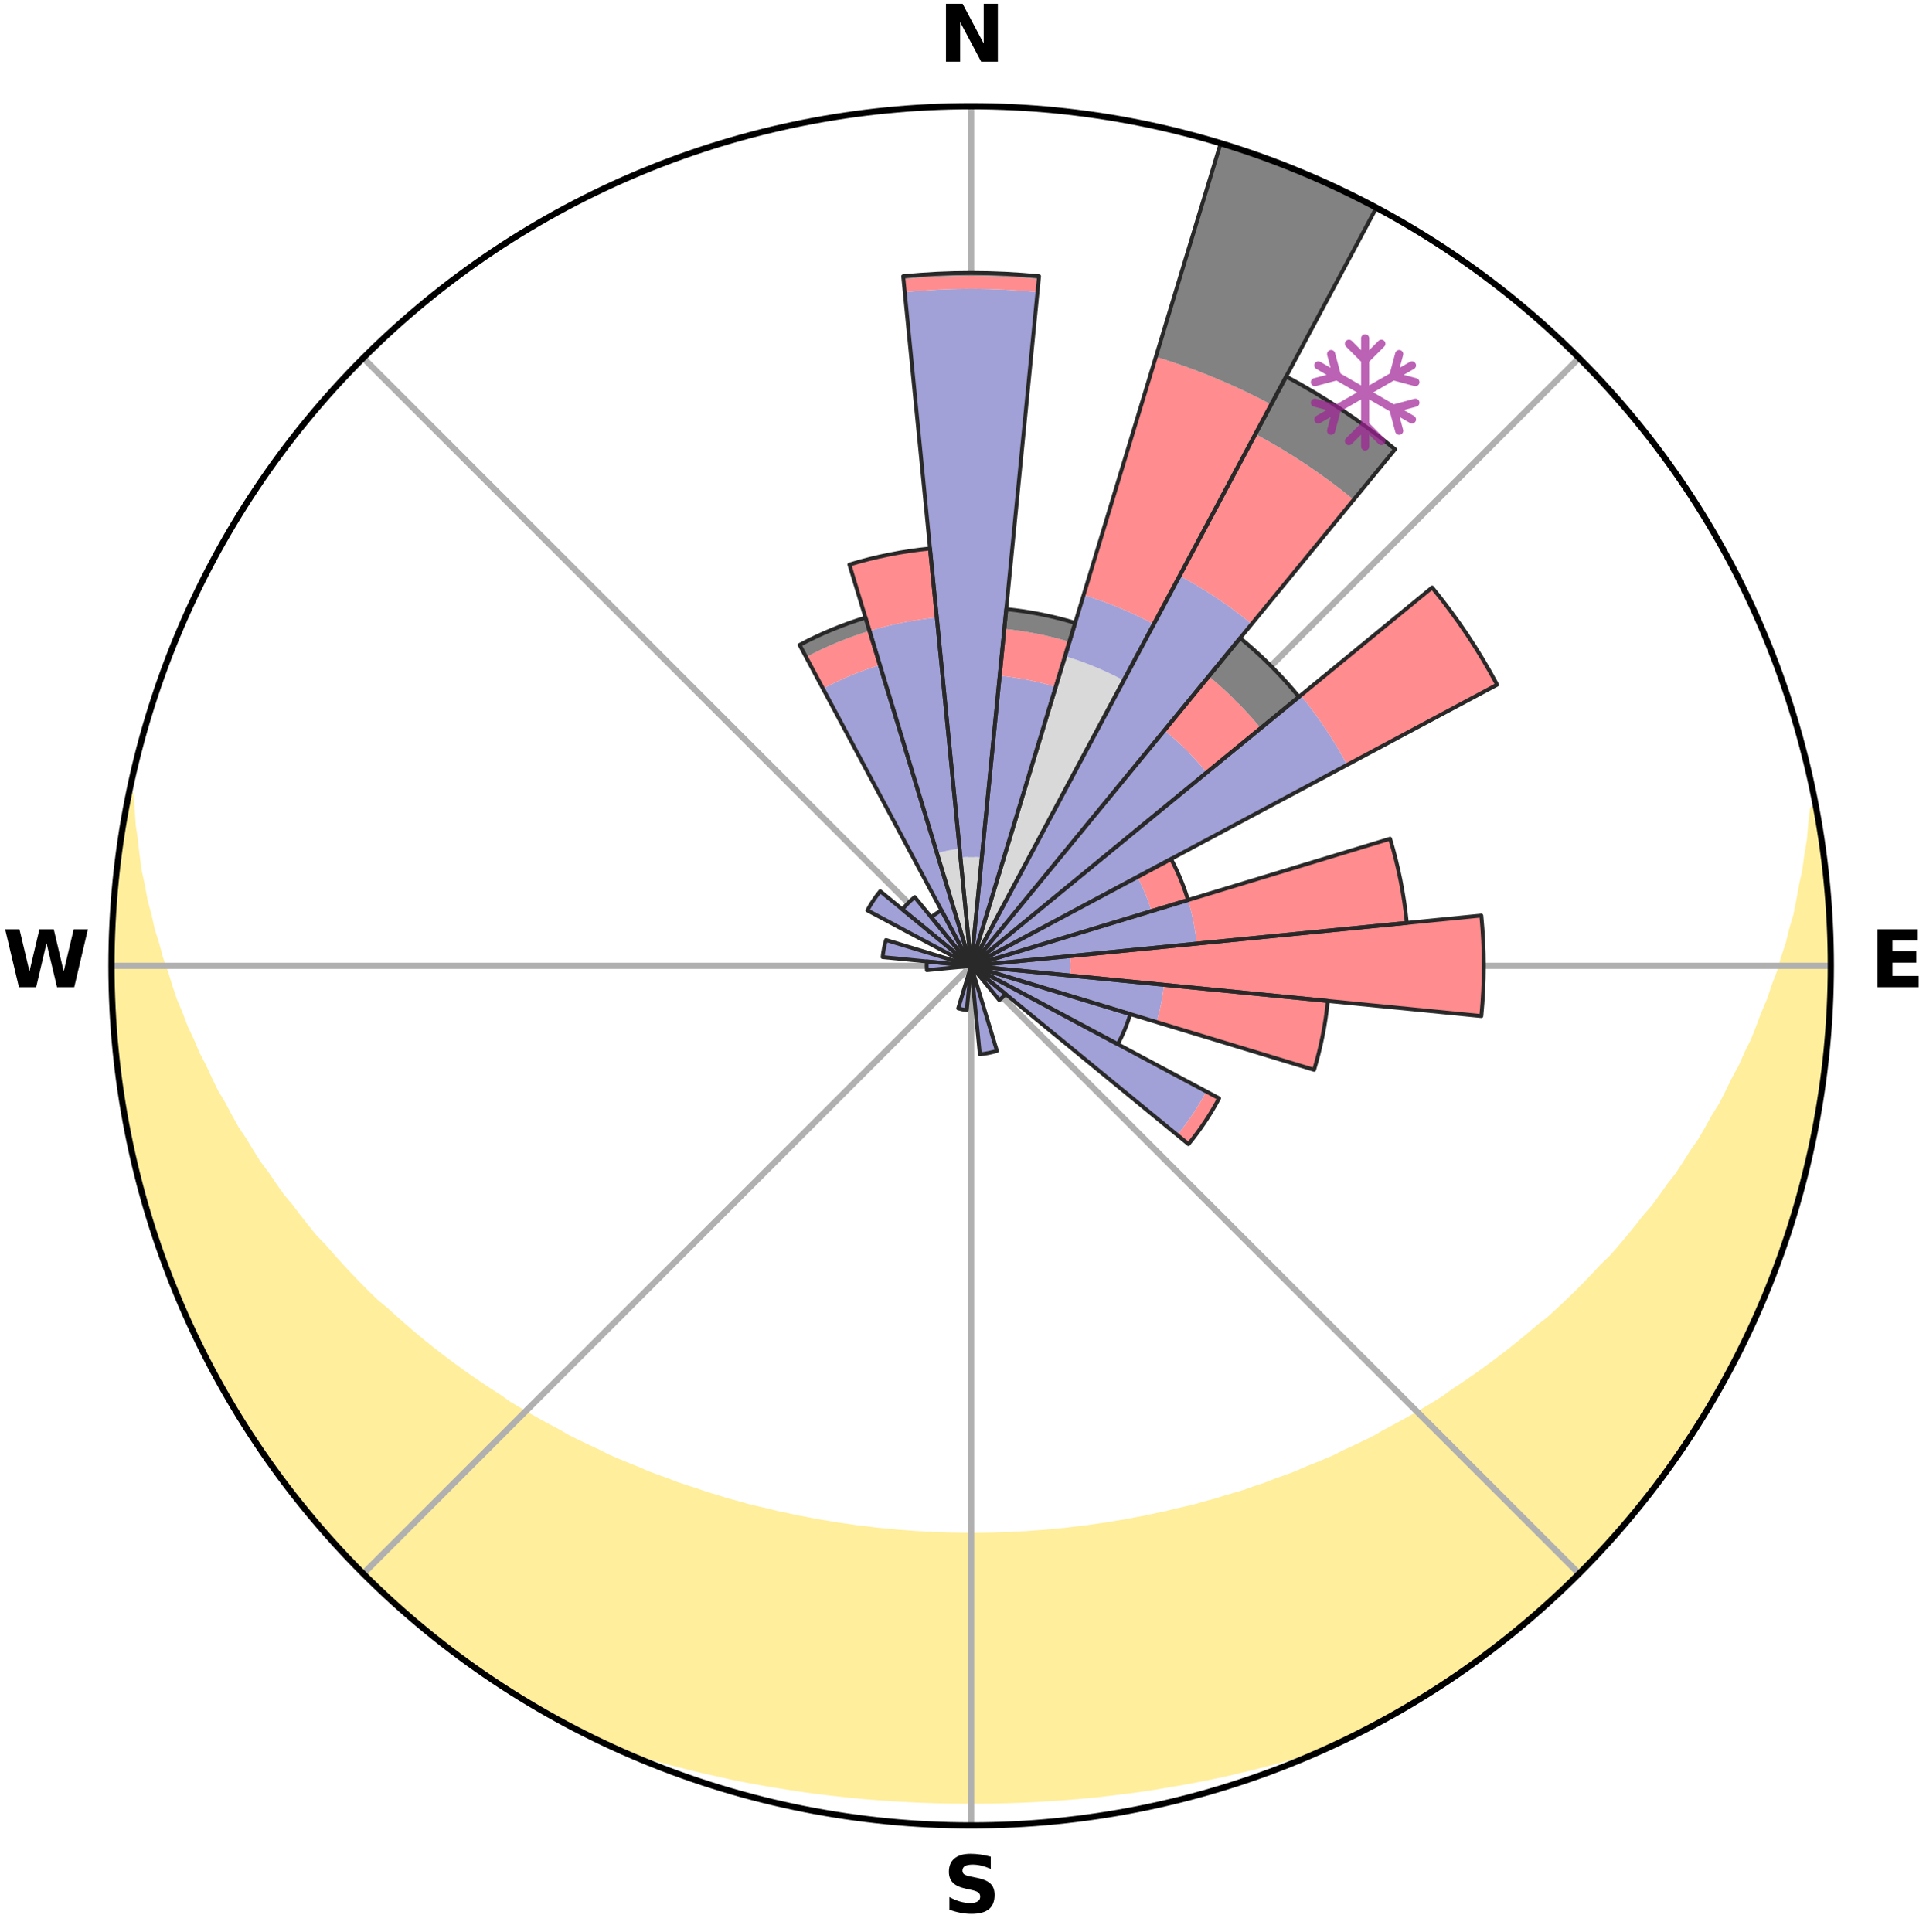 <?xml version="1.0" encoding="utf-8" standalone="no"?>
<!DOCTYPE svg PUBLIC "-//W3C//DTD SVG 1.1//EN"
  "http://www.w3.org/Graphics/SVG/1.1/DTD/svg11.dtd">
<svg xmlns:xlink="http://www.w3.org/1999/xlink" width="248.41pt" height="249.158pt" viewBox="0 0 248.41 249.158" xmlns="http://www.w3.org/2000/svg" version="1.1">
 <title>Ski Rose for Vuokatinrinteet</title>
 <defs>
  <style type="text/css">*{stroke-linejoin: round; stroke-linecap: butt}</style>
 </defs>
 <g id="figure_1">
  <g id="patch_1">
   <path d="M 0 249.158 
L 248.41 249.158 
L 248.41 0 
L 0 0 
z
" style="fill: #ffffff"/>
  </g>
  <g id="axes_1">
   <g id="patch_2">
    <path d="M 236.135 124.579 
C 236.135 110.018 233.267 95.599 227.695 82.147 
C 222.122 68.695 213.955 56.471 203.659 46.175 
C 193.363 35.879 181.139 27.711 167.687 22.139 
C 154.235 16.567 139.815 13.699 125.255 13.699 
C 110.694 13.699 96.275 16.567 82.823 22.139 
C 69.371 27.711 57.147 35.879 46.851 46.175 
C 36.555 56.471 28.387 68.695 22.815 82.147 
C 17.243 95.599 14.375 110.018 14.375 124.579 
C 14.375 139.14 17.243 153.559 22.815 167.011 
C 28.387 180.463 36.555 192.687 46.851 202.983 
C 57.147 213.279 69.371 221.447 82.823 227.019 
C 96.275 232.591 110.694 235.459 125.255 235.459 
C 139.815 235.459 154.235 232.591 167.687 227.019 
C 181.139 221.447 193.363 213.279 203.659 202.983 
C 213.955 192.687 222.122 180.463 227.695 167.011 
C 233.267 153.559 236.135 139.14 236.135 124.579 
M 125.255 124.579 
C 125.255 124.579 125.255 124.579 125.255 124.579 
C 125.255 124.579 125.255 124.579 125.255 124.579 
C 125.255 124.579 125.255 124.579 125.255 124.579 
C 125.255 124.579 125.255 124.579 125.255 124.579 
C 125.255 124.579 125.255 124.579 125.255 124.579 
C 125.255 124.579 125.255 124.579 125.255 124.579 
C 125.255 124.579 125.255 124.579 125.255 124.579 
C 125.255 124.579 125.255 124.579 125.255 124.579 
C 125.255 124.579 125.255 124.579 125.255 124.579 
C 125.255 124.579 125.255 124.579 125.255 124.579 
C 125.255 124.579 125.255 124.579 125.255 124.579 
C 125.255 124.579 125.255 124.579 125.255 124.579 
C 125.255 124.579 125.255 124.579 125.255 124.579 
C 125.255 124.579 125.255 124.579 125.255 124.579 
C 125.255 124.579 125.255 124.579 125.255 124.579 
C 125.255 124.579 125.255 124.579 125.255 124.579 
z
" style="fill: #ffffff"/>
   </g>
   <g id="PolyCollection_1">
    <defs>
     <path id="m5f237dc4aa" d="M 234.262 -144.782 
L 233.933 -144.721 
L 233.705 -142.727 
L 233.539 -140.762 
L 233.206 -138.791 
L 232.947 -136.849 
L 232.521 -134.908 
L 232.178 -132.994 
L 231.796 -131.095 
L 231.247 -129.207 
L 230.791 -127.343 
L 230.168 -125.495 
L 229.643 -123.668 
L 228.952 -121.864 
L 228.361 -120.077 
L 227.607 -118.319 
L 226.955 -116.575 
L 226.273 -114.852 
L 225.431 -113.165 
L 224.692 -111.488 
L 223.796 -109.852 
L 223.005 -108.221 
L 222.188 -106.614 
L 221.217 -105.055 
L 220.352 -103.497 
L 219.463 -101.962 
L 218.426 -100.483 
L 217.493 -98.999 
L 216.54 -97.539 
L 215.444 -96.143 
L 214.451 -94.734 
L 213.44 -93.351 
L 212.292 -92.037 
L 211.246 -90.706 
L 210.183 -89.4 
L 209.104 -88.12 
L 208.01 -86.865 
L 206.791 -85.688 
L 205.67 -84.486 
L 204.535 -83.309 
L 203.387 -82.157 
L 202.226 -81.031 
L 201.055 -79.93 
L 199.872 -78.854 
L 198.584 -77.863 
L 197.383 -76.838 
L 196.174 -75.838 
L 194.955 -74.862 
L 193.729 -73.911 
L 192.496 -72.983 
L 191.255 -72.08 
L 190.008 -71.2 
L 188.755 -70.344 
L 187.497 -69.512 
L 186.307 -68.635 
L 185.037 -67.848 
L 183.763 -67.083 
L 182.485 -66.341 
L 181.204 -65.621 
L 179.921 -64.922 
L 178.634 -64.244 
L 177.402 -63.522 
L 176.11 -62.887 
L 174.816 -62.272 
L 173.521 -61.677 
L 172.272 -61.038 
L 170.974 -60.484 
L 169.675 -59.948 
L 168.375 -59.431 
L 167.115 -58.872 
L 165.814 -58.393 
L 164.513 -57.932 
L 163.246 -57.431 
L 161.944 -57.005 
L 160.673 -56.542 
L 159.371 -56.152 
L 158.072 -55.777 
L 156.796 -55.369 
L 155.497 -55.028 
L 154.218 -54.655 
L 152.92 -54.346 
L 151.624 -54.052 
L 150.343 -53.731 
L 149.048 -53.468 
L 147.767 -53.181 
L 146.473 -52.947 
L 145.19 -52.693 
L 143.899 -52.489 
L 142.615 -52.268 
L 141.325 -52.092 
L 140.041 -51.904 
L 138.752 -51.756 
L 137.468 -51.599 
L 136.18 -51.478 
L 134.895 -51.352 
L 133.609 -51.258 
L 132.324 -51.164 
L 131.038 -51.096 
L 129.753 -51.032 
L 128.468 -50.991 
L 127.183 -50.958 
L 125.897 -50.942 
L 124.612 -50.942 
L 123.327 -50.961 
L 122.042 -50.995 
L 120.757 -51.04 
L 119.472 -51.105 
L 118.187 -51.176 
L 116.903 -51.272 
L 115.617 -51.369 
L 114.333 -51.496 
L 113.046 -51.619 
L 111.762 -51.778 
L 110.474 -51.929 
L 109.191 -52.119 
L 107.902 -52.298 
L 106.619 -52.521 
L 105.329 -52.727 
L 104.047 -52.983 
L 102.755 -53.218 
L 101.474 -53.507 
L 100.181 -53.772 
L 98.902 -54.095 
L 97.607 -54.391 
L 96.311 -54.702 
L 95.034 -55.076 
L 93.737 -55.419 
L 92.463 -55.829 
L 91.165 -56.205 
L 89.894 -56.652 
L 88.596 -57.062 
L 87.297 -57.489 
L 86.031 -57.991 
L 84.733 -58.454 
L 83.435 -58.934 
L 82.176 -59.494 
L 80.879 -60.012 
L 79.583 -60.549 
L 78.286 -61.105 
L 77.04 -61.744 
L 75.748 -62.34 
L 74.456 -62.956 
L 73.167 -63.592 
L 71.937 -64.314 
L 70.654 -64.992 
L 69.373 -65.692 
L 68.095 -66.413 
L 66.82 -67.155 
L 65.549 -67.92 
L 64.354 -68.774 
L 63.094 -69.584 
L 61.839 -70.417 
L 60.589 -71.273 
L 59.345 -72.152 
L 58.108 -73.055 
L 56.877 -73.982 
L 55.654 -74.933 
L 54.439 -75.909 
L 53.232 -76.908 
L 52.035 -77.933 
L 50.847 -78.982 
L 49.67 -80.056 
L 48.402 -81.098 
L 47.245 -82.223 
L 46.1 -83.374 
L 44.968 -84.55 
L 43.849 -85.751 
L 42.745 -86.977 
L 41.655 -88.229 
L 40.467 -89.459 
L 39.407 -90.763 
L 38.364 -92.092 
L 37.339 -93.446 
L 36.212 -94.786 
L 35.222 -96.192 
L 34.252 -97.623 
L 33.179 -99.044 
L 32.249 -100.526 
L 31.342 -102.032 
L 30.33 -103.535 
L 29.467 -105.091 
L 28.628 -106.67 
L 27.685 -108.252 
L 26.896 -109.879 
L 26.134 -111.53 
L 25.268 -113.187 
L 24.559 -114.883 
L 23.749 -116.59 
L 23.098 -118.331 
L 22.347 -120.086 
L 21.758 -121.869 
L 21.201 -123.671 
L 20.546 -125.493 
L 20.056 -127.334 
L 19.471 -129.198 
L 19.052 -131.075 
L 18.542 -132.978 
L 18.199 -134.887 
L 17.772 -136.825 
L 17.512 -138.764 
L 17.295 -140.714 
L 17.008 -142.693 
L 16.887 -144.664 
L 16.705 -146.664 
L 16.705 -146.664 
L 16.705 -146.664 
L 16.34 -144.765 
L 15.898 -142.879 
L 15.599 -140.967 
L 15.333 -139.051 
L 15.101 -137.13 
L 14.902 -135.205 
L 14.741 -133.277 
L 14.61 -131.346 
L 14.513 -129.414 
L 14.449 -127.481 
L 14.418 -125.546 
L 14.421 -123.612 
L 14.458 -121.678 
L 14.527 -119.745 
L 14.63 -117.813 
L 14.767 -115.883 
L 14.936 -113.957 
L 15.137 -112.033 
L 15.371 -110.113 
L 15.638 -108.197 
L 15.938 -106.286 
L 16.269 -104.38 
L 16.634 -102.48 
L 17.03 -100.586 
L 17.458 -98.699 
L 17.909 -96.818 
L 18.514 -94.977 
L 19.025 -93.112 
L 19.578 -91.259 
L 20.162 -89.416 
L 20.778 -87.582 
L 21.424 -85.758 
L 22.102 -83.946 
L 22.906 -82.185 
L 23.643 -80.397 
L 24.392 -78.613 
L 25.189 -76.85 
L 26.106 -75.145 
L 26.962 -73.411 
L 27.848 -71.691 
L 28.763 -69.986 
L 29.791 -68.346 
L 30.738 -66.659 
L 31.818 -65.053 
L 32.845 -63.415 
L 33.901 -61.794 
L 34.986 -60.191 
L 36.171 -58.66 
L 37.309 -57.096 
L 38.518 -55.586 
L 39.71 -54.061 
L 40.994 -52.614 
L 42.214 -51.111 
L 43.546 -49.707 
L 44.843 -48.271 
L 46.222 -46.914 
L 47.568 -45.525 
L 48.94 -44.16 
L 50.371 -42.858 
L 51.792 -41.545 
L 53.271 -40.297 
L 54.741 -39.039 
L 56.234 -37.808 
L 57.784 -36.65 
L 59.323 -35.478 
L 60.882 -34.332 
L 62.467 -33.222 
L 64.068 -32.136 
L 65.691 -31.083 
L 67.33 -30.054 
L 68.984 -29.051 
L 70.657 -28.078 
L 72.349 -27.139 
L 74.061 -26.236 
L 75.782 -25.351 
L 77.617 -24.703 
L 79.459 -24.09 
L 81.304 -23.499 
L 83.146 -22.919 
L 85.002 -22.391 
L 86.859 -21.884 
L 88.721 -21.41 
L 90.583 -20.956 
L 92.45 -20.535 
L 94.312 -20.119 
L 96.181 -19.743 
L 98.053 -19.399 
L 99.925 -19.072 
L 101.799 -18.777 
L 103.671 -18.489 
L 105.545 -18.235 
L 107.422 -18.012 
L 109.297 -17.805 
L 111.173 -17.616 
L 113.051 -17.464 
L 114.928 -17.327 
L 116.806 -17.221 
L 118.683 -17.129 
L 120.561 -17.061 
L 122.438 -17.022 
L 124.316 -17.001 
L 126.194 -17 
L 128.071 -17.02 
L 129.949 -17.065 
L 131.827 -17.126 
L 133.704 -17.218 
L 135.581 -17.334 
L 137.459 -17.463 
L 139.336 -17.624 
L 141.213 -17.799 
L 143.088 -18.012 
L 144.963 -18.243 
L 146.839 -18.489 
L 148.713 -18.768 
L 150.583 -19.081 
L 152.456 -19.4 
L 154.326 -19.753 
L 156.197 -20.121 
L 158.063 -20.524 
L 159.923 -20.966 
L 161.788 -21.413 
L 163.647 -21.894 
L 165.507 -22.394 
L 167.36 -22.929 
L 169.212 -23.485 
L 171.057 -24.076 
L 172.9 -24.688 
L 174.726 -25.356 
L 176.446 -26.242 
L 178.149 -27.161 
L 179.851 -28.08 
L 181.53 -29.043 
L 183.178 -30.056 
L 184.828 -31.068 
L 186.451 -32.122 
L 188.047 -33.216 
L 189.623 -34.339 
L 191.2 -35.459 
L 192.749 -36.62 
L 194.249 -37.841 
L 195.77 -39.037 
L 197.235 -40.301 
L 198.707 -41.557 
L 200.155 -42.84 
L 201.579 -44.15 
L 202.928 -45.538 
L 204.299 -46.903 
L 205.643 -48.293 
L 206.959 -49.711 
L 208.248 -51.153 
L 209.511 -52.618 
L 210.812 -54.051 
L 212.021 -55.562 
L 213.188 -57.106 
L 214.337 -58.662 
L 215.456 -60.239 
L 216.623 -61.784 
L 217.685 -63.401 
L 218.692 -65.053 
L 219.773 -66.658 
L 220.743 -68.332 
L 221.681 -70.024 
L 222.675 -71.684 
L 223.551 -73.409 
L 224.451 -75.122 
L 225.262 -76.878 
L 226.135 -78.605 
L 226.883 -80.39 
L 227.694 -82.147 
L 228.377 -83.958 
L 229.026 -85.78 
L 229.742 -87.578 
L 230.38 -89.405 
L 230.93 -91.26 
L 231.55 -93.093 
L 232.032 -94.967 
L 232.587 -96.821 
L 233.002 -98.711 
L 233.491 -100.584 
L 233.839 -102.487 
L 234.261 -104.376 
L 234.594 -106.282 
L 234.839 -108.202 
L 235.161 -110.11 
L 235.338 -112.037 
L 235.592 -113.955 
L 235.701 -115.887 
L 235.888 -117.812 
L 235.929 -119.747 
L 236.048 -121.678 
L 236.072 -123.612 
L 236.123 -125.547 
L 236.027 -127.48 
L 236.01 -129.415 
L 235.847 -131.343 
L 235.762 -133.276 
L 235.532 -135.198 
L 235.38 -137.126 
L 235.083 -139.038 
L 234.863 -140.96 
L 234.61 -142.879 
L 234.262 -144.782 
z
" style="stroke: #ffee9c"/>
    </defs>
    <g clip-path="url(#pf24f200864)">
     <use xlink:href="#m5f237dc4aa" x="0" y="249.158" style="fill: #ffee9c; stroke: #ffee9c"/>
    </g>
   </g>
   <g id="matplotlib.axis_1">
    <g id="xtick_1">
     <g id="line2d_1">
      <path d="M 125.255 124.579 
L 125.255 13.699 
" clip-path="url(#pf24f200864)" style="fill: none; stroke: #b0b0b0; stroke-width: 0.8; stroke-linecap: square"/>
     </g>
     <g id="text_1">
      <!-- N -->
      <g transform="translate(121.07 7.958) scale(0.1 -0.1)">
       <defs>
        <path id="DejaVuSans-Bold-4e" d="M 588 4666 
L 1931 4666 
L 3628 1466 
L 3628 4666 
L 4769 4666 
L 4769 0 
L 3425 0 
L 1728 3200 
L 1728 0 
L 588 0 
L 588 4666 
z
" transform="scale(0.016)"/>
       </defs>
       <use xlink:href="#DejaVuSans-Bold-4e"/>
      </g>
     </g>
    </g>
    <g id="xtick_2">
     <g id="line2d_2">
      <path d="M 125.255 124.579 
L 203.659 46.175 
" clip-path="url(#pf24f200864)" style="fill: none; stroke: #b0b0b0; stroke-width: 0.8; stroke-linecap: square"/>
     </g>
    </g>
    <g id="xtick_3">
     <g id="line2d_3">
      <path d="M 125.255 124.579 
L 236.135 124.579 
" clip-path="url(#pf24f200864)" style="fill: none; stroke: #b0b0b0; stroke-width: 0.8; stroke-linecap: square"/>
     </g>
     <g id="text_2">
      <!-- E -->
      <g transform="translate(241.219 127.338) scale(0.1 -0.1)">
       <defs>
        <path id="DejaVuSans-Bold-45" d="M 588 4666 
L 3834 4666 
L 3834 3756 
L 1791 3756 
L 1791 2888 
L 3713 2888 
L 3713 1978 
L 1791 1978 
L 1791 909 
L 3903 909 
L 3903 0 
L 588 0 
L 588 4666 
z
" transform="scale(0.016)"/>
       </defs>
       <use xlink:href="#DejaVuSans-Bold-45"/>
      </g>
     </g>
    </g>
    <g id="xtick_4">
     <g id="line2d_4">
      <path d="M 125.255 124.579 
L 203.659 202.983 
" clip-path="url(#pf24f200864)" style="fill: none; stroke: #b0b0b0; stroke-width: 0.8; stroke-linecap: square"/>
     </g>
    </g>
    <g id="xtick_5">
     <g id="line2d_5">
      <path d="M 125.255 124.579 
L 125.255 235.459 
" clip-path="url(#pf24f200864)" style="fill: none; stroke: #b0b0b0; stroke-width: 0.8; stroke-linecap: square"/>
     </g>
     <g id="text_3">
      <!-- S -->
      <g transform="translate(121.654 246.718) scale(0.1 -0.1)">
       <defs>
        <path id="DejaVuSans-Bold-53" d="M 3834 4519 
L 3834 3531 
Q 3450 3703 3084 3790 
Q 2719 3878 2394 3878 
Q 1963 3878 1756 3759 
Q 1550 3641 1550 3391 
Q 1550 3203 1689 3098 
Q 1828 2994 2194 2919 
L 2706 2816 
Q 3484 2659 3812 2340 
Q 4141 2022 4141 1434 
Q 4141 663 3683 286 
Q 3225 -91 2284 -91 
Q 1841 -91 1394 -6 
Q 947 78 500 244 
L 500 1259 
Q 947 1022 1364 901 
Q 1781 781 2169 781 
Q 2563 781 2772 912 
Q 2981 1044 2981 1288 
Q 2981 1506 2839 1625 
Q 2697 1744 2272 1838 
L 1806 1941 
Q 1106 2091 782 2419 
Q 459 2747 459 3303 
Q 459 4000 909 4375 
Q 1359 4750 2203 4750 
Q 2588 4750 2994 4692 
Q 3400 4634 3834 4519 
z
" transform="scale(0.016)"/>
       </defs>
       <use xlink:href="#DejaVuSans-Bold-53"/>
      </g>
     </g>
    </g>
    <g id="xtick_6">
     <g id="line2d_6">
      <path d="M 125.255 124.579 
L 46.851 202.983 
" clip-path="url(#pf24f200864)" style="fill: none; stroke: #b0b0b0; stroke-width: 0.8; stroke-linecap: square"/>
     </g>
    </g>
    <g id="xtick_7">
     <g id="line2d_7">
      <path d="M 125.255 124.579 
L 14.375 124.579 
" clip-path="url(#pf24f200864)" style="fill: none; stroke: #b0b0b0; stroke-width: 0.8; stroke-linecap: square"/>
     </g>
     <g id="text_4">
      <!-- W -->
      <g transform="translate(0.36 127.338) scale(0.1 -0.1)">
       <defs>
        <path id="DejaVuSans-Bold-57" d="M 191 4666 
L 1344 4666 
L 2150 1275 
L 2950 4666 
L 4109 4666 
L 4909 1275 
L 5716 4666 
L 6859 4666 
L 5759 0 
L 4372 0 
L 3525 3547 
L 2688 0 
L 1300 0 
L 191 4666 
z
" transform="scale(0.016)"/>
       </defs>
       <use xlink:href="#DejaVuSans-Bold-57"/>
      </g>
     </g>
    </g>
    <g id="xtick_8">
     <g id="line2d_8">
      <path d="M 125.255 124.579 
L 46.851 46.175 
" clip-path="url(#pf24f200864)" style="fill: none; stroke: #b0b0b0; stroke-width: 0.8; stroke-linecap: square"/>
     </g>
    </g>
   </g>
   <g id="matplotlib.axis_2"/>
   <g id="patch_3">
    <path d="M 125.255 124.579 
C 125.255 124.579 125.255 124.579 125.255 124.579 
C 125.255 124.579 125.255 124.579 125.255 124.579 
L 126.631 110.603 
C 126.174 110.558 125.715 110.535 125.255 110.535 
C 124.795 110.535 124.336 110.558 123.878 110.603 
z
" clip-path="url(#pf24f200864)" style="fill: #d9d9d9"/>
   </g>
   <g id="patch_4">
    <path d="M 125.255 124.579 
C 125.255 124.579 125.255 124.579 125.255 124.579 
C 125.255 124.579 125.255 124.579 125.255 124.579 
L 125.255 124.579 
C 125.255 124.579 125.255 124.579 125.255 124.579 
C 125.255 124.579 125.255 124.579 125.255 124.579 
z
" clip-path="url(#pf24f200864)" style="fill: #d9d9d9"/>
   </g>
   <g id="patch_5">
    <path d="M 125.255 124.579 
C 125.255 124.579 125.255 124.579 125.255 124.579 
C 125.255 124.579 125.255 124.579 125.255 124.579 
L 144.931 87.767 
C 143.726 87.123 142.49 86.539 141.228 86.016 
C 139.966 85.493 138.679 85.033 137.371 84.636 
z
" clip-path="url(#pf24f200864)" style="fill: #d9d9d9"/>
   </g>
   <g id="patch_6">
    <path d="M 125.255 124.579 
C 125.255 124.579 125.255 124.579 125.255 124.579 
C 125.255 124.579 125.255 124.579 125.255 124.579 
L 125.255 124.579 
C 125.255 124.579 125.255 124.579 125.255 124.579 
C 125.255 124.579 125.255 124.579 125.255 124.579 
z
" clip-path="url(#pf24f200864)" style="fill: #d9d9d9"/>
   </g>
   <g id="patch_7">
    <path d="M 125.255 124.579 
C 125.255 124.579 125.255 124.579 125.255 124.579 
C 125.255 124.579 125.255 124.579 125.255 124.579 
L 125.255 124.579 
C 125.255 124.579 125.255 124.579 125.255 124.579 
C 125.255 124.579 125.255 124.579 125.255 124.579 
z
" clip-path="url(#pf24f200864)" style="fill: #d9d9d9"/>
   </g>
   <g id="patch_8">
    <path d="M 125.255 124.579 
C 125.255 124.579 125.255 124.579 125.255 124.579 
C 125.255 124.579 125.255 124.579 125.255 124.579 
L 125.255 124.579 
C 125.255 124.579 125.255 124.579 125.255 124.579 
C 125.255 124.579 125.255 124.579 125.255 124.579 
z
" clip-path="url(#pf24f200864)" style="fill: #d9d9d9"/>
   </g>
   <g id="patch_9">
    <path d="M 125.255 124.579 
C 125.255 124.579 125.255 124.579 125.255 124.579 
C 125.255 124.579 125.255 124.579 125.255 124.579 
L 125.255 124.579 
C 125.255 124.579 125.255 124.579 125.255 124.579 
C 125.255 124.579 125.255 124.579 125.255 124.579 
z
" clip-path="url(#pf24f200864)" style="fill: #d9d9d9"/>
   </g>
   <g id="patch_10">
    <path d="M 125.255 124.579 
C 125.255 124.579 125.255 124.579 125.255 124.579 
C 125.255 124.579 125.255 124.579 125.255 124.579 
L 125.255 124.579 
C 125.255 124.579 125.255 124.579 125.255 124.579 
C 125.255 124.579 125.255 124.579 125.255 124.579 
z
" clip-path="url(#pf24f200864)" style="fill: #d9d9d9"/>
   </g>
   <g id="patch_11">
    <path d="M 125.255 124.579 
C 125.255 124.579 125.255 124.579 125.255 124.579 
C 125.255 124.579 125.255 124.579 125.255 124.579 
L 125.255 124.579 
C 125.255 124.579 125.255 124.579 125.255 124.579 
C 125.255 124.579 125.255 124.579 125.255 124.579 
z
" clip-path="url(#pf24f200864)" style="fill: #d9d9d9"/>
   </g>
   <g id="patch_12">
    <path d="M 125.255 124.579 
C 125.255 124.579 125.255 124.579 125.255 124.579 
C 125.255 124.579 125.255 124.579 125.255 124.579 
L 125.255 124.579 
C 125.255 124.579 125.255 124.579 125.255 124.579 
C 125.255 124.579 125.255 124.579 125.255 124.579 
z
" clip-path="url(#pf24f200864)" style="fill: #d9d9d9"/>
   </g>
   <g id="patch_13">
    <path d="M 125.255 124.579 
C 125.255 124.579 125.255 124.579 125.255 124.579 
C 125.255 124.579 125.255 124.579 125.255 124.579 
L 125.255 124.579 
C 125.255 124.579 125.255 124.579 125.255 124.579 
C 125.255 124.579 125.255 124.579 125.255 124.579 
z
" clip-path="url(#pf24f200864)" style="fill: #d9d9d9"/>
   </g>
   <g id="patch_14">
    <path d="M 125.255 124.579 
C 125.255 124.579 125.255 124.579 125.255 124.579 
C 125.255 124.579 125.255 124.579 125.255 124.579 
L 125.255 124.579 
C 125.255 124.579 125.255 124.579 125.255 124.579 
C 125.255 124.579 125.255 124.579 125.255 124.579 
z
" clip-path="url(#pf24f200864)" style="fill: #d9d9d9"/>
   </g>
   <g id="patch_15">
    <path d="M 125.255 124.579 
C 125.255 124.579 125.255 124.579 125.255 124.579 
C 125.255 124.579 125.255 124.579 125.255 124.579 
L 125.255 124.579 
C 125.255 124.579 125.255 124.579 125.255 124.579 
C 125.255 124.579 125.255 124.579 125.255 124.579 
z
" clip-path="url(#pf24f200864)" style="fill: #d9d9d9"/>
   </g>
   <g id="patch_16">
    <path d="M 125.255 124.579 
C 125.255 124.579 125.255 124.579 125.255 124.579 
C 125.255 124.579 125.255 124.579 125.255 124.579 
L 125.255 124.579 
C 125.255 124.579 125.255 124.579 125.255 124.579 
C 125.255 124.579 125.255 124.579 125.255 124.579 
z
" clip-path="url(#pf24f200864)" style="fill: #d9d9d9"/>
   </g>
   <g id="patch_17">
    <path d="M 125.255 124.579 
C 125.255 124.579 125.255 124.579 125.255 124.579 
C 125.255 124.579 125.255 124.579 125.255 124.579 
L 125.255 124.579 
C 125.255 124.579 125.255 124.579 125.255 124.579 
C 125.255 124.579 125.255 124.579 125.255 124.579 
z
" clip-path="url(#pf24f200864)" style="fill: #d9d9d9"/>
   </g>
   <g id="patch_18">
    <path d="M 125.255 124.579 
C 125.255 124.579 125.255 124.579 125.255 124.579 
C 125.255 124.579 125.255 124.579 125.255 124.579 
L 125.255 124.579 
C 125.255 124.579 125.255 124.579 125.255 124.579 
C 125.255 124.579 125.255 124.579 125.255 124.579 
z
" clip-path="url(#pf24f200864)" style="fill: #d9d9d9"/>
   </g>
   <g id="patch_19">
    <path d="M 125.255 124.579 
C 125.255 124.579 125.255 124.579 125.255 124.579 
C 125.255 124.579 125.255 124.579 125.255 124.579 
L 125.255 124.579 
C 125.255 124.579 125.255 124.579 125.255 124.579 
C 125.255 124.579 125.255 124.579 125.255 124.579 
z
" clip-path="url(#pf24f200864)" style="fill: #d9d9d9"/>
   </g>
   <g id="patch_20">
    <path d="M 125.255 124.579 
C 125.255 124.579 125.255 124.579 125.255 124.579 
C 125.255 124.579 125.255 124.579 125.255 124.579 
L 125.255 124.579 
C 125.255 124.579 125.255 124.579 125.255 124.579 
C 125.255 124.579 125.255 124.579 125.255 124.579 
z
" clip-path="url(#pf24f200864)" style="fill: #d9d9d9"/>
   </g>
   <g id="patch_21">
    <path d="M 125.255 124.579 
C 125.255 124.579 125.255 124.579 125.255 124.579 
C 125.255 124.579 125.255 124.579 125.255 124.579 
L 125.255 124.579 
C 125.255 124.579 125.255 124.579 125.255 124.579 
C 125.255 124.579 125.255 124.579 125.255 124.579 
z
" clip-path="url(#pf24f200864)" style="fill: #d9d9d9"/>
   </g>
   <g id="patch_22">
    <path d="M 125.255 124.579 
C 125.255 124.579 125.255 124.579 125.255 124.579 
C 125.255 124.579 125.255 124.579 125.255 124.579 
L 125.255 124.579 
C 125.255 124.579 125.255 124.579 125.255 124.579 
C 125.255 124.579 125.255 124.579 125.255 124.579 
z
" clip-path="url(#pf24f200864)" style="fill: #d9d9d9"/>
   </g>
   <g id="patch_23">
    <path d="M 125.255 124.579 
C 125.255 124.579 125.255 124.579 125.255 124.579 
C 125.255 124.579 125.255 124.579 125.255 124.579 
L 125.255 124.579 
C 125.255 124.579 125.255 124.579 125.255 124.579 
C 125.255 124.579 125.255 124.579 125.255 124.579 
z
" clip-path="url(#pf24f200864)" style="fill: #d9d9d9"/>
   </g>
   <g id="patch_24">
    <path d="M 125.255 124.579 
C 125.255 124.579 125.255 124.579 125.255 124.579 
C 125.255 124.579 125.255 124.579 125.255 124.579 
L 125.255 124.579 
C 125.255 124.579 125.255 124.579 125.255 124.579 
C 125.255 124.579 125.255 124.579 125.255 124.579 
z
" clip-path="url(#pf24f200864)" style="fill: #d9d9d9"/>
   </g>
   <g id="patch_25">
    <path d="M 125.255 124.579 
C 125.255 124.579 125.255 124.579 125.255 124.579 
C 125.255 124.579 125.255 124.579 125.255 124.579 
L 125.255 124.579 
C 125.255 124.579 125.255 124.579 125.255 124.579 
C 125.255 124.579 125.255 124.579 125.255 124.579 
z
" clip-path="url(#pf24f200864)" style="fill: #d9d9d9"/>
   </g>
   <g id="patch_26">
    <path d="M 125.255 124.579 
C 125.255 124.579 125.255 124.579 125.255 124.579 
C 125.255 124.579 125.255 124.579 125.255 124.579 
L 125.255 124.579 
C 125.255 124.579 125.255 124.579 125.255 124.579 
C 125.255 124.579 125.255 124.579 125.255 124.579 
z
" clip-path="url(#pf24f200864)" style="fill: #d9d9d9"/>
   </g>
   <g id="patch_27">
    <path d="M 125.255 124.579 
C 125.255 124.579 125.255 124.579 125.255 124.579 
C 125.255 124.579 125.255 124.579 125.255 124.579 
L 125.255 124.579 
C 125.255 124.579 125.255 124.579 125.255 124.579 
C 125.255 124.579 125.255 124.579 125.255 124.579 
z
" clip-path="url(#pf24f200864)" style="fill: #d9d9d9"/>
   </g>
   <g id="patch_28">
    <path d="M 125.255 124.579 
C 125.255 124.579 125.255 124.579 125.255 124.579 
C 125.255 124.579 125.255 124.579 125.255 124.579 
L 125.255 124.579 
C 125.255 124.579 125.255 124.579 125.255 124.579 
C 125.255 124.579 125.255 124.579 125.255 124.579 
z
" clip-path="url(#pf24f200864)" style="fill: #d9d9d9"/>
   </g>
   <g id="patch_29">
    <path d="M 125.255 124.579 
C 125.255 124.579 125.255 124.579 125.255 124.579 
C 125.255 124.579 125.255 124.579 125.255 124.579 
L 125.255 124.579 
C 125.255 124.579 125.255 124.579 125.255 124.579 
C 125.255 124.579 125.255 124.579 125.255 124.579 
z
" clip-path="url(#pf24f200864)" style="fill: #d9d9d9"/>
   </g>
   <g id="patch_30">
    <path d="M 125.255 124.579 
C 125.255 124.579 125.255 124.579 125.255 124.579 
C 125.255 124.579 125.255 124.579 125.255 124.579 
L 125.255 124.579 
C 125.255 124.579 125.255 124.579 125.255 124.579 
C 125.255 124.579 125.255 124.579 125.255 124.579 
z
" clip-path="url(#pf24f200864)" style="fill: #d9d9d9"/>
   </g>
   <g id="patch_31">
    <path d="M 125.255 124.579 
C 125.255 124.579 125.255 124.579 125.255 124.579 
C 125.255 124.579 125.255 124.579 125.255 124.579 
L 125.255 124.579 
C 125.255 124.579 125.255 124.579 125.255 124.579 
C 125.255 124.579 125.255 124.579 125.255 124.579 
z
" clip-path="url(#pf24f200864)" style="fill: #d9d9d9"/>
   </g>
   <g id="patch_32">
    <path d="M 125.255 124.579 
C 125.255 124.579 125.255 124.579 125.255 124.579 
C 125.255 124.579 125.255 124.579 125.255 124.579 
L 125.255 124.579 
C 125.255 124.579 125.255 124.579 125.255 124.579 
C 125.255 124.579 125.255 124.579 125.255 124.579 
z
" clip-path="url(#pf24f200864)" style="fill: #d9d9d9"/>
   </g>
   <g id="patch_33">
    <path d="M 125.255 124.579 
C 125.255 124.579 125.255 124.579 125.255 124.579 
C 125.255 124.579 125.255 124.579 125.255 124.579 
L 125.255 124.579 
C 125.255 124.579 125.255 124.579 125.255 124.579 
C 125.255 124.579 125.255 124.579 125.255 124.579 
z
" clip-path="url(#pf24f200864)" style="fill: #d9d9d9"/>
   </g>
   <g id="patch_34">
    <path d="M 125.255 124.579 
C 125.255 124.579 125.255 124.579 125.255 124.579 
C 125.255 124.579 125.255 124.579 125.255 124.579 
L 123.768 109.483 
C 123.274 109.531 122.782 109.604 122.295 109.701 
C 121.808 109.798 121.327 109.919 120.851 110.063 
z
" clip-path="url(#pf24f200864)" style="fill: #d9d9d9"/>
   </g>
   <g id="patch_35">
    <path d="M 123.878 110.603 
C 124.336 110.558 124.795 110.535 125.255 110.535 
C 125.715 110.535 126.174 110.558 126.631 110.603 
L 133.815 37.67 
C 130.97 37.39 128.113 37.249 125.255 37.249 
C 122.396 37.249 119.54 37.39 116.695 37.67 
z
" clip-path="url(#pf24f200864)" style="fill: #a1a1d8"/>
   </g>
   <g id="patch_36">
    <path d="M 125.255 124.579 
C 125.255 124.579 125.255 124.579 125.255 124.579 
C 125.255 124.579 125.255 124.579 125.255 124.579 
L 136.169 88.601 
C 134.991 88.244 133.797 87.945 132.59 87.705 
C 131.383 87.465 130.165 87.284 128.94 87.163 
z
" clip-path="url(#pf24f200864)" style="fill: #a1a1d8"/>
   </g>
   <g id="patch_37">
    <path d="M 137.371 84.636 
C 138.679 85.033 139.966 85.493 141.228 86.016 
C 142.49 86.539 143.726 87.123 144.931 87.767 
L 148.817 80.498 
C 147.374 79.727 145.894 79.027 144.383 78.401 
C 142.871 77.775 141.33 77.223 139.764 76.748 
z
" clip-path="url(#pf24f200864)" style="fill: #a1a1d8"/>
   </g>
   <g id="patch_38">
    <path d="M 125.255 124.579 
C 125.255 124.579 125.255 124.579 125.255 124.579 
C 125.255 124.579 125.255 124.579 125.255 124.579 
L 161.445 80.481 
C 160.002 79.296 158.501 78.183 156.949 77.146 
C 155.396 76.109 153.794 75.148 152.147 74.268 
z
" clip-path="url(#pf24f200864)" style="fill: #a1a1d8"/>
   </g>
   <g id="patch_39">
    <path d="M 125.255 124.579 
C 125.255 124.579 125.255 124.579 125.255 124.579 
C 125.255 124.579 125.255 124.579 125.255 124.579 
L 155.639 99.643 
C 154.823 98.649 153.959 97.695 153.049 96.785 
C 152.139 95.875 151.185 95.011 150.191 94.195 
z
" clip-path="url(#pf24f200864)" style="fill: #a1a1d8"/>
   </g>
   <g id="patch_40">
    <path d="M 125.255 124.579 
C 125.255 124.579 125.255 124.579 125.255 124.579 
C 125.255 124.579 125.255 124.579 125.255 124.579 
L 173.755 98.655 
C 172.906 97.068 171.98 95.523 170.98 94.026 
C 169.98 92.53 168.907 91.083 167.765 89.692 
z
" clip-path="url(#pf24f200864)" style="fill: #a1a1d8"/>
   </g>
   <g id="patch_41">
    <path d="M 125.255 124.579 
C 125.255 124.579 125.255 124.579 125.255 124.579 
C 125.255 124.579 125.255 124.579 125.255 124.579 
L 148.532 117.518 
C 148.301 116.756 148.033 116.006 147.728 115.27 
C 147.424 114.535 147.083 113.814 146.708 113.112 
z
" clip-path="url(#pf24f200864)" style="fill: #a1a1d8"/>
   </g>
   <g id="patch_42">
    <path d="M 125.255 124.579 
C 125.255 124.579 125.255 124.579 125.255 124.579 
C 125.255 124.579 125.255 124.579 125.255 124.579 
L 154.349 121.714 
C 154.255 120.761 154.115 119.814 153.928 118.876 
C 153.741 117.937 153.509 117.008 153.231 116.093 
z
" clip-path="url(#pf24f200864)" style="fill: #a1a1d8"/>
   </g>
   <g id="patch_43">
    <path d="M 125.255 124.579 
C 125.255 124.579 125.255 124.579 125.255 124.579 
C 125.255 124.579 125.255 124.579 125.255 124.579 
L 138.014 125.836 
C 138.055 125.418 138.075 124.999 138.075 124.579 
C 138.075 124.159 138.055 123.74 138.014 123.322 
z
" clip-path="url(#pf24f200864)" style="fill: #a1a1d8"/>
   </g>
   <g id="patch_44">
    <path d="M 125.255 124.579 
C 125.255 124.579 125.255 124.579 125.255 124.579 
C 125.255 124.579 125.255 124.579 125.255 124.579 
L 149.17 131.834 
C 149.408 131.051 149.607 130.257 149.766 129.455 
C 149.926 128.652 150.046 127.843 150.126 127.029 
z
" clip-path="url(#pf24f200864)" style="fill: #a1a1d8"/>
   </g>
   <g id="patch_45">
    <path d="M 125.255 124.579 
C 125.255 124.579 125.255 124.579 125.255 124.579 
C 125.255 124.579 125.255 124.579 125.255 124.579 
L 144.174 134.692 
C 144.505 134.073 144.806 133.437 145.075 132.789 
C 145.343 132.14 145.58 131.478 145.784 130.806 
z
" clip-path="url(#pf24f200864)" style="fill: #a1a1d8"/>
   </g>
   <g id="patch_46">
    <path d="M 125.255 124.579 
C 125.255 124.579 125.255 124.579 125.255 124.579 
C 125.255 124.579 125.255 124.579 125.255 124.579 
L 151.847 146.403 
C 152.561 145.532 153.233 144.627 153.858 143.691 
C 154.484 142.755 155.063 141.789 155.594 140.795 
z
" clip-path="url(#pf24f200864)" style="fill: #a1a1d8"/>
   </g>
   <g id="patch_47">
    <path d="M 125.255 124.579 
C 125.255 124.579 125.255 124.579 125.255 124.579 
C 125.255 124.579 125.255 124.579 125.255 124.579 
L 128.892 129.011 
C 129.037 128.892 129.176 128.766 129.309 128.633 
C 129.442 128.501 129.568 128.361 129.687 128.216 
z
" clip-path="url(#pf24f200864)" style="fill: #a1a1d8"/>
   </g>
   <g id="patch_48">
    <path d="M 125.255 124.579 
C 125.255 124.579 125.255 124.579 125.255 124.579 
C 125.255 124.579 125.255 124.579 125.255 124.579 
L 125.255 124.579 
C 125.255 124.579 125.255 124.579 125.255 124.579 
C 125.255 124.579 125.255 124.579 125.255 124.579 
z
" clip-path="url(#pf24f200864)" style="fill: #a1a1d8"/>
   </g>
   <g id="patch_49">
    <path d="M 125.255 124.579 
C 125.255 124.579 125.255 124.579 125.255 124.579 
C 125.255 124.579 125.255 124.579 125.255 124.579 
L 125.255 124.579 
C 125.255 124.579 125.255 124.579 125.255 124.579 
C 125.255 124.579 125.255 124.579 125.255 124.579 
z
" clip-path="url(#pf24f200864)" style="fill: #a1a1d8"/>
   </g>
   <g id="patch_50">
    <path d="M 125.255 124.579 
C 125.255 124.579 125.255 124.579 125.255 124.579 
C 125.255 124.579 125.255 124.579 125.255 124.579 
L 126.379 135.991 
C 126.752 135.954 127.124 135.899 127.492 135.826 
C 127.86 135.752 128.224 135.661 128.584 135.552 
z
" clip-path="url(#pf24f200864)" style="fill: #a1a1d8"/>
   </g>
   <g id="patch_51">
    <path d="M 125.255 124.579 
C 125.255 124.579 125.255 124.579 125.255 124.579 
C 125.255 124.579 125.255 124.579 125.255 124.579 
L 125.255 124.579 
C 125.255 124.579 125.255 124.579 125.255 124.579 
C 125.255 124.579 125.255 124.579 125.255 124.579 
z
" clip-path="url(#pf24f200864)" style="fill: #a1a1d8"/>
   </g>
   <g id="patch_52">
    <path d="M 125.255 124.579 
C 125.255 124.579 125.255 124.579 125.255 124.579 
C 125.255 124.579 125.255 124.579 125.255 124.579 
L 123.591 130.066 
C 123.77 130.12 123.952 130.166 124.136 130.202 
C 124.32 130.239 124.506 130.267 124.693 130.285 
z
" clip-path="url(#pf24f200864)" style="fill: #a1a1d8"/>
   </g>
   <g id="patch_53">
    <path d="M 125.255 124.579 
C 125.255 124.579 125.255 124.579 125.255 124.579 
C 125.255 124.579 125.255 124.579 125.255 124.579 
L 125.255 124.579 
C 125.255 124.579 125.255 124.579 125.255 124.579 
C 125.255 124.579 125.255 124.579 125.255 124.579 
z
" clip-path="url(#pf24f200864)" style="fill: #a1a1d8"/>
   </g>
   <g id="patch_54">
    <path d="M 125.255 124.579 
C 125.255 124.579 125.255 124.579 125.255 124.579 
C 125.255 124.579 125.255 124.579 125.255 124.579 
L 125.255 124.579 
C 125.255 124.579 125.255 124.579 125.255 124.579 
C 125.255 124.579 125.255 124.579 125.255 124.579 
z
" clip-path="url(#pf24f200864)" style="fill: #a1a1d8"/>
   </g>
   <g id="patch_55">
    <path d="M 125.255 124.579 
C 125.255 124.579 125.255 124.579 125.255 124.579 
C 125.255 124.579 125.255 124.579 125.255 124.579 
L 125.255 124.579 
C 125.255 124.579 125.255 124.579 125.255 124.579 
C 125.255 124.579 125.255 124.579 125.255 124.579 
z
" clip-path="url(#pf24f200864)" style="fill: #a1a1d8"/>
   </g>
   <g id="patch_56">
    <path d="M 125.255 124.579 
C 125.255 124.579 125.255 124.579 125.255 124.579 
C 125.255 124.579 125.255 124.579 125.255 124.579 
L 125.255 124.579 
C 125.255 124.579 125.255 124.579 125.255 124.579 
C 125.255 124.579 125.255 124.579 125.255 124.579 
z
" clip-path="url(#pf24f200864)" style="fill: #a1a1d8"/>
   </g>
   <g id="patch_57">
    <path d="M 125.255 124.579 
C 125.255 124.579 125.255 124.579 125.255 124.579 
C 125.255 124.579 125.255 124.579 125.255 124.579 
L 125.255 124.579 
C 125.255 124.579 125.255 124.579 125.255 124.579 
C 125.255 124.579 125.255 124.579 125.255 124.579 
z
" clip-path="url(#pf24f200864)" style="fill: #a1a1d8"/>
   </g>
   <g id="patch_58">
    <path d="M 125.255 124.579 
C 125.255 124.579 125.255 124.579 125.255 124.579 
C 125.255 124.579 125.255 124.579 125.255 124.579 
L 125.255 124.579 
C 125.255 124.579 125.255 124.579 125.255 124.579 
C 125.255 124.579 125.255 124.579 125.255 124.579 
z
" clip-path="url(#pf24f200864)" style="fill: #a1a1d8"/>
   </g>
   <g id="patch_59">
    <path d="M 125.255 124.579 
C 125.255 124.579 125.255 124.579 125.255 124.579 
C 125.255 124.579 125.255 124.579 125.255 124.579 
L 119.549 124.017 
C 119.531 124.204 119.521 124.391 119.521 124.579 
C 119.521 124.767 119.531 124.954 119.549 125.141 
z
" clip-path="url(#pf24f200864)" style="fill: #a1a1d8"/>
   </g>
   <g id="patch_60">
    <path d="M 125.255 124.579 
C 125.255 124.579 125.255 124.579 125.255 124.579 
C 125.255 124.579 125.255 124.579 125.255 124.579 
L 114.282 121.25 
C 114.173 121.61 114.081 121.974 114.008 122.342 
C 113.935 122.71 113.88 123.082 113.843 123.455 
z
" clip-path="url(#pf24f200864)" style="fill: #a1a1d8"/>
   </g>
   <g id="patch_61">
    <path d="M 125.255 124.579 
C 125.255 124.579 125.255 124.579 125.255 124.579 
C 125.255 124.579 125.255 124.579 125.255 124.579 
L 125.255 124.579 
C 125.255 124.579 125.255 124.579 125.255 124.579 
C 125.255 124.579 125.255 124.579 125.255 124.579 
z
" clip-path="url(#pf24f200864)" style="fill: #a1a1d8"/>
   </g>
   <g id="patch_62">
    <path d="M 125.255 124.579 
C 125.255 124.579 125.255 124.579 125.255 124.579 
C 125.255 124.579 125.255 124.579 125.255 124.579 
L 113.529 114.956 
C 113.214 115.34 112.918 115.739 112.642 116.151 
C 112.366 116.564 112.111 116.99 111.877 117.428 
z
" clip-path="url(#pf24f200864)" style="fill: #a1a1d8"/>
   </g>
   <g id="patch_63">
    <path d="M 125.255 124.579 
C 125.255 124.579 125.255 124.579 125.255 124.579 
C 125.255 124.579 125.255 124.579 125.255 124.579 
L 117.98 115.715 
C 117.69 115.953 117.412 116.205 117.146 116.471 
C 116.881 116.736 116.629 117.014 116.391 117.305 
z
" clip-path="url(#pf24f200864)" style="fill: #a1a1d8"/>
   </g>
   <g id="patch_64">
    <path d="M 125.255 124.579 
C 125.255 124.579 125.255 124.579 125.255 124.579 
C 125.255 124.579 125.255 124.579 125.255 124.579 
L 121.433 117.428 
C 121.199 117.553 120.971 117.69 120.75 117.837 
C 120.529 117.985 120.316 118.143 120.111 118.311 
z
" clip-path="url(#pf24f200864)" style="fill: #a1a1d8"/>
   </g>
   <g id="patch_65">
    <path d="M 125.255 124.579 
C 125.255 124.579 125.255 124.579 125.255 124.579 
C 125.255 124.579 125.255 124.579 125.255 124.579 
L 113.486 85.783 
C 112.216 86.168 110.966 86.616 109.74 87.123 
C 108.514 87.631 107.314 88.199 106.144 88.824 
z
" clip-path="url(#pf24f200864)" style="fill: #a1a1d8"/>
   </g>
   <g id="patch_66">
    <path d="M 120.851 110.063 
C 121.327 109.919 121.808 109.798 122.295 109.701 
C 122.782 109.604 123.274 109.531 123.768 109.483 
L 120.83 79.651 
C 119.359 79.796 117.897 80.013 116.447 80.301 
C 114.998 80.589 113.564 80.949 112.15 81.378 
z
" clip-path="url(#pf24f200864)" style="fill: #a1a1d8"/>
   </g>
   <g id="patch_67">
    <path d="M 116.695 37.67 
C 119.54 37.39 122.396 37.249 125.255 37.249 
C 128.113 37.249 130.97 37.39 133.815 37.67 
L 133.979 36 
C 131.08 35.715 128.168 35.572 125.255 35.572 
C 122.341 35.572 119.43 35.715 116.531 36 
z
" clip-path="url(#pf24f200864)" style="fill: #ff8c8e"/>
   </g>
   <g id="patch_68">
    <path d="M 128.94 87.163 
C 130.165 87.284 131.383 87.465 132.59 87.705 
C 133.797 87.945 134.991 88.244 136.169 88.601 
L 137.93 82.794 
C 136.562 82.38 135.175 82.032 133.773 81.753 
C 132.372 81.474 130.957 81.265 129.535 81.125 
z
" clip-path="url(#pf24f200864)" style="fill: #ff8c8e"/>
   </g>
   <g id="patch_69">
    <path d="M 139.764 76.748 
C 141.33 77.223 142.871 77.775 144.383 78.401 
C 145.894 79.027 147.374 79.727 148.817 80.498 
L 163.952 52.181 
C 161.582 50.915 159.152 49.765 156.67 48.737 
C 154.187 47.709 151.656 46.803 149.085 46.023 
z
" clip-path="url(#pf24f200864)" style="fill: #ff8c8e"/>
   </g>
   <g id="patch_70">
    <path d="M 152.147 74.268 
C 153.794 75.148 155.396 76.109 156.949 77.146 
C 158.501 78.183 160.002 79.296 161.445 80.481 
L 174.593 64.46 
C 172.625 62.845 170.58 61.328 168.463 59.914 
C 166.346 58.499 164.162 57.19 161.917 55.99 
z
" clip-path="url(#pf24f200864)" style="fill: #ff8c8e"/>
   </g>
   <g id="patch_71">
    <path d="M 150.191 94.195 
C 151.185 95.011 152.139 95.875 153.049 96.785 
C 153.959 97.695 154.823 98.649 155.639 99.643 
L 162.6 93.931 
C 161.597 92.708 160.534 91.536 159.416 90.418 
C 158.298 89.3 157.125 88.237 155.903 87.234 
z
" clip-path="url(#pf24f200864)" style="fill: #ff8c8e"/>
   </g>
   <g id="patch_72">
    <path d="M 167.765 89.692 
C 168.907 91.083 169.98 92.53 170.98 94.026 
C 171.98 95.523 172.906 97.068 173.755 98.655 
L 193.094 88.318 
C 191.908 86.098 190.612 83.937 189.214 81.843 
C 187.815 79.75 186.314 77.726 184.717 75.78 
z
" clip-path="url(#pf24f200864)" style="fill: #ff8c8e"/>
   </g>
   <g id="patch_73">
    <path d="M 146.708 113.112 
C 147.083 113.814 147.424 114.535 147.728 115.27 
C 148.033 116.006 148.301 116.756 148.532 117.518 
L 153.231 116.093 
C 152.953 115.177 152.631 114.275 152.265 113.391 
C 151.898 112.507 151.489 111.642 151.038 110.798 
z
" clip-path="url(#pf24f200864)" style="fill: #ff8c8e"/>
   </g>
   <g id="patch_74">
    <path d="M 153.231 116.093 
C 153.509 117.008 153.741 117.937 153.928 118.876 
C 154.115 119.814 154.255 120.761 154.349 121.714 
L 181.451 119.044 
C 181.27 117.205 180.999 115.375 180.638 113.563 
C 180.277 111.75 179.828 109.956 179.291 108.187 
z
" clip-path="url(#pf24f200864)" style="fill: #ff8c8e"/>
   </g>
   <g id="patch_75">
    <path d="M 138.014 123.322 
C 138.055 123.74 138.075 124.159 138.075 124.579 
C 138.075 124.999 138.055 125.418 138.014 125.836 
L 191.058 131.06 
C 191.27 128.906 191.376 126.743 191.376 124.579 
C 191.376 122.415 191.27 120.252 191.058 118.098 
z
" clip-path="url(#pf24f200864)" style="fill: #ff8c8e"/>
   </g>
   <g id="patch_76">
    <path d="M 150.126 127.029 
C 150.046 127.843 149.926 128.652 149.766 129.455 
C 149.607 130.257 149.408 131.051 149.17 131.834 
L 169.489 137.997 
C 169.928 136.55 170.296 135.081 170.591 133.597 
C 170.887 132.113 171.109 130.616 171.257 129.11 
z
" clip-path="url(#pf24f200864)" style="fill: #ff8c8e"/>
   </g>
   <g id="patch_77">
    <path d="M 145.784 130.806 
C 145.58 131.478 145.343 132.14 145.075 132.789 
C 144.806 133.437 144.505 134.073 144.174 134.692 
L 144.174 134.692 
C 144.505 134.073 144.806 133.437 145.075 132.789 
C 145.343 132.14 145.58 131.478 145.784 130.806 
z
" clip-path="url(#pf24f200864)" style="fill: #ff8c8e"/>
   </g>
   <g id="patch_78">
    <path d="M 155.594 140.795 
C 155.063 141.789 154.484 142.755 153.858 143.691 
C 153.233 144.627 152.561 145.532 151.847 146.403 
L 153.285 147.583 
C 154.038 146.666 154.746 145.712 155.405 144.725 
C 156.065 143.738 156.675 142.719 157.235 141.673 
z
" clip-path="url(#pf24f200864)" style="fill: #ff8c8e"/>
   </g>
   <g id="patch_79">
    <path d="M 129.687 128.216 
C 129.568 128.361 129.442 128.501 129.309 128.633 
C 129.176 128.766 129.037 128.892 128.892 129.011 
L 128.892 129.011 
C 129.037 128.892 129.176 128.766 129.309 128.633 
C 129.442 128.501 129.568 128.361 129.687 128.216 
z
" clip-path="url(#pf24f200864)" style="fill: #ff8c8e"/>
   </g>
   <g id="patch_80">
    <path d="M 125.255 124.579 
C 125.255 124.579 125.255 124.579 125.255 124.579 
C 125.255 124.579 125.255 124.579 125.255 124.579 
L 125.255 124.579 
C 125.255 124.579 125.255 124.579 125.255 124.579 
C 125.255 124.579 125.255 124.579 125.255 124.579 
z
" clip-path="url(#pf24f200864)" style="fill: #ff8c8e"/>
   </g>
   <g id="patch_81">
    <path d="M 125.255 124.579 
C 125.255 124.579 125.255 124.579 125.255 124.579 
C 125.255 124.579 125.255 124.579 125.255 124.579 
L 125.255 124.579 
C 125.255 124.579 125.255 124.579 125.255 124.579 
C 125.255 124.579 125.255 124.579 125.255 124.579 
z
" clip-path="url(#pf24f200864)" style="fill: #ff8c8e"/>
   </g>
   <g id="patch_82">
    <path d="M 128.584 135.552 
C 128.224 135.661 127.86 135.752 127.492 135.826 
C 127.124 135.899 126.752 135.954 126.379 135.991 
L 126.379 135.991 
C 126.752 135.954 127.124 135.899 127.492 135.826 
C 127.86 135.752 128.224 135.661 128.584 135.552 
z
" clip-path="url(#pf24f200864)" style="fill: #ff8c8e"/>
   </g>
   <g id="patch_83">
    <path d="M 125.255 124.579 
C 125.255 124.579 125.255 124.579 125.255 124.579 
C 125.255 124.579 125.255 124.579 125.255 124.579 
L 125.255 124.579 
C 125.255 124.579 125.255 124.579 125.255 124.579 
C 125.255 124.579 125.255 124.579 125.255 124.579 
z
" clip-path="url(#pf24f200864)" style="fill: #ff8c8e"/>
   </g>
   <g id="patch_84">
    <path d="M 124.693 130.285 
C 124.506 130.267 124.32 130.239 124.136 130.202 
C 123.952 130.166 123.77 130.12 123.591 130.066 
L 123.591 130.066 
C 123.77 130.12 123.952 130.166 124.136 130.202 
C 124.32 130.239 124.506 130.267 124.693 130.285 
z
" clip-path="url(#pf24f200864)" style="fill: #ff8c8e"/>
   </g>
   <g id="patch_85">
    <path d="M 125.255 124.579 
C 125.255 124.579 125.255 124.579 125.255 124.579 
C 125.255 124.579 125.255 124.579 125.255 124.579 
L 125.255 124.579 
C 125.255 124.579 125.255 124.579 125.255 124.579 
C 125.255 124.579 125.255 124.579 125.255 124.579 
z
" clip-path="url(#pf24f200864)" style="fill: #ff8c8e"/>
   </g>
   <g id="patch_86">
    <path d="M 125.255 124.579 
C 125.255 124.579 125.255 124.579 125.255 124.579 
C 125.255 124.579 125.255 124.579 125.255 124.579 
L 125.255 124.579 
C 125.255 124.579 125.255 124.579 125.255 124.579 
C 125.255 124.579 125.255 124.579 125.255 124.579 
z
" clip-path="url(#pf24f200864)" style="fill: #ff8c8e"/>
   </g>
   <g id="patch_87">
    <path d="M 125.255 124.579 
C 125.255 124.579 125.255 124.579 125.255 124.579 
C 125.255 124.579 125.255 124.579 125.255 124.579 
L 125.255 124.579 
C 125.255 124.579 125.255 124.579 125.255 124.579 
C 125.255 124.579 125.255 124.579 125.255 124.579 
z
" clip-path="url(#pf24f200864)" style="fill: #ff8c8e"/>
   </g>
   <g id="patch_88">
    <path d="M 125.255 124.579 
C 125.255 124.579 125.255 124.579 125.255 124.579 
C 125.255 124.579 125.255 124.579 125.255 124.579 
L 125.255 124.579 
C 125.255 124.579 125.255 124.579 125.255 124.579 
C 125.255 124.579 125.255 124.579 125.255 124.579 
z
" clip-path="url(#pf24f200864)" style="fill: #ff8c8e"/>
   </g>
   <g id="patch_89">
    <path d="M 125.255 124.579 
C 125.255 124.579 125.255 124.579 125.255 124.579 
C 125.255 124.579 125.255 124.579 125.255 124.579 
L 125.255 124.579 
C 125.255 124.579 125.255 124.579 125.255 124.579 
C 125.255 124.579 125.255 124.579 125.255 124.579 
z
" clip-path="url(#pf24f200864)" style="fill: #ff8c8e"/>
   </g>
   <g id="patch_90">
    <path d="M 125.255 124.579 
C 125.255 124.579 125.255 124.579 125.255 124.579 
C 125.255 124.579 125.255 124.579 125.255 124.579 
L 125.255 124.579 
C 125.255 124.579 125.255 124.579 125.255 124.579 
C 125.255 124.579 125.255 124.579 125.255 124.579 
z
" clip-path="url(#pf24f200864)" style="fill: #ff8c8e"/>
   </g>
   <g id="patch_91">
    <path d="M 119.549 125.141 
C 119.531 124.954 119.521 124.767 119.521 124.579 
C 119.521 124.391 119.531 124.204 119.549 124.017 
L 119.549 124.017 
C 119.531 124.204 119.521 124.391 119.521 124.579 
C 119.521 124.767 119.531 124.954 119.549 125.141 
z
" clip-path="url(#pf24f200864)" style="fill: #ff8c8e"/>
   </g>
   <g id="patch_92">
    <path d="M 113.843 123.455 
C 113.88 123.082 113.935 122.71 114.008 122.342 
C 114.081 121.974 114.173 121.61 114.282 121.25 
L 114.282 121.25 
C 114.173 121.61 114.081 121.974 114.008 122.342 
C 113.935 122.71 113.88 123.082 113.843 123.455 
z
" clip-path="url(#pf24f200864)" style="fill: #ff8c8e"/>
   </g>
   <g id="patch_93">
    <path d="M 125.255 124.579 
C 125.255 124.579 125.255 124.579 125.255 124.579 
C 125.255 124.579 125.255 124.579 125.255 124.579 
L 125.255 124.579 
C 125.255 124.579 125.255 124.579 125.255 124.579 
C 125.255 124.579 125.255 124.579 125.255 124.579 
z
" clip-path="url(#pf24f200864)" style="fill: #ff8c8e"/>
   </g>
   <g id="patch_94">
    <path d="M 111.877 117.428 
C 112.111 116.99 112.366 116.564 112.642 116.151 
C 112.918 115.739 113.214 115.34 113.529 114.956 
L 113.529 114.956 
C 113.214 115.34 112.918 115.739 112.642 116.151 
C 112.366 116.564 112.111 116.99 111.877 117.428 
z
" clip-path="url(#pf24f200864)" style="fill: #ff8c8e"/>
   </g>
   <g id="patch_95">
    <path d="M 116.391 117.305 
C 116.629 117.014 116.881 116.736 117.146 116.471 
C 117.412 116.205 117.69 115.953 117.98 115.715 
L 117.98 115.715 
C 117.69 115.953 117.412 116.205 117.146 116.471 
C 116.881 116.736 116.629 117.014 116.391 117.305 
z
" clip-path="url(#pf24f200864)" style="fill: #ff8c8e"/>
   </g>
   <g id="patch_96">
    <path d="M 120.111 118.311 
C 120.316 118.143 120.529 117.985 120.75 117.837 
C 120.971 117.69 121.199 117.553 121.433 117.428 
L 121.433 117.428 
C 121.199 117.553 120.971 117.69 120.75 117.837 
C 120.529 117.985 120.316 118.143 120.111 118.311 
z
" clip-path="url(#pf24f200864)" style="fill: #ff8c8e"/>
   </g>
   <g id="patch_97">
    <path d="M 106.144 88.824 
C 107.314 88.199 108.514 87.631 109.74 87.123 
C 110.966 86.616 112.216 86.168 113.486 85.783 
L 112.15 81.378 
C 110.736 81.807 109.344 82.305 107.978 82.87 
C 106.613 83.436 105.277 84.068 103.973 84.764 
z
" clip-path="url(#pf24f200864)" style="fill: #ff8c8e"/>
   </g>
   <g id="patch_98">
    <path d="M 112.15 81.378 
C 113.564 80.949 114.998 80.589 116.447 80.301 
C 117.897 80.013 119.359 79.796 120.83 79.651 
L 119.953 70.75 
C 118.191 70.924 116.439 71.184 114.703 71.529 
C 112.966 71.874 111.248 72.305 109.554 72.819 
z
" clip-path="url(#pf24f200864)" style="fill: #ff8c8e"/>
   </g>
   <g id="patch_99">
    <path d="M 116.531 36 
C 119.43 35.715 122.341 35.572 125.255 35.572 
C 128.168 35.572 131.08 35.715 133.979 36 
L 134.015 35.634 
C 131.104 35.347 128.18 35.203 125.255 35.203 
C 122.329 35.203 119.406 35.347 116.494 35.634 
z
" clip-path="url(#pf24f200864)" style="fill: #828282"/>
   </g>
   <g id="patch_100">
    <path d="M 129.535 81.125 
C 130.957 81.265 132.372 81.474 133.773 81.753 
C 135.175 82.032 136.562 82.38 137.93 82.794 
L 138.673 80.345 
C 137.225 79.906 135.757 79.538 134.273 79.243 
C 132.789 78.947 131.291 78.725 129.786 78.577 
z
" clip-path="url(#pf24f200864)" style="fill: #828282"/>
   </g>
   <g id="patch_101">
    <path d="M 149.085 46.023 
C 151.656 46.803 154.187 47.709 156.67 48.737 
C 159.152 49.765 161.582 50.915 163.952 52.181 
L 177.523 26.792 
C 174.323 25.081 171.04 23.528 167.687 22.139 
C 164.334 20.75 160.915 19.527 157.442 18.474 
z
" clip-path="url(#pf24f200864)" style="fill: #828282"/>
   </g>
   <g id="patch_102">
    <path d="M 161.917 55.99 
C 164.162 57.19 166.346 58.499 168.463 59.914 
C 170.58 61.328 172.625 62.845 174.593 64.46 
L 179.935 57.951 
C 177.754 56.161 175.487 54.48 173.141 52.912 
C 170.795 51.345 168.374 49.894 165.886 48.564 
z
" clip-path="url(#pf24f200864)" style="fill: #828282"/>
   </g>
   <g id="patch_103">
    <path d="M 155.903 87.234 
C 157.125 88.237 158.298 89.3 159.416 90.418 
C 160.534 91.536 161.597 92.708 162.6 93.931 
L 167.534 89.882 
C 166.398 88.498 165.195 87.171 163.929 85.905 
C 162.663 84.639 161.336 83.436 159.952 82.3 
z
" clip-path="url(#pf24f200864)" style="fill: #828282"/>
   </g>
   <g id="patch_104">
    <path d="M 184.717 75.78 
C 186.314 77.726 187.815 79.75 189.214 81.843 
C 190.612 83.937 191.908 86.098 193.094 88.318 
L 193.094 88.318 
C 191.908 86.098 190.612 83.937 189.214 81.843 
C 187.815 79.75 186.314 77.726 184.717 75.78 
z
" clip-path="url(#pf24f200864)" style="fill: #828282"/>
   </g>
   <g id="patch_105">
    <path d="M 151.038 110.798 
C 151.489 111.642 151.898 112.507 152.265 113.391 
C 152.631 114.275 152.953 115.177 153.231 116.093 
L 153.231 116.093 
C 152.953 115.177 152.631 114.275 152.265 113.391 
C 151.898 112.507 151.489 111.642 151.038 110.798 
z
" clip-path="url(#pf24f200864)" style="fill: #828282"/>
   </g>
   <g id="patch_106">
    <path d="M 179.291 108.187 
C 179.828 109.956 180.277 111.75 180.638 113.563 
C 180.999 115.375 181.27 117.205 181.451 119.044 
L 181.451 119.044 
C 181.27 117.205 180.999 115.375 180.638 113.563 
C 180.277 111.75 179.828 109.956 179.291 108.187 
z
" clip-path="url(#pf24f200864)" style="fill: #828282"/>
   </g>
   <g id="patch_107">
    <path d="M 191.058 118.098 
C 191.27 120.252 191.376 122.415 191.376 124.579 
C 191.376 126.743 191.27 128.906 191.058 131.06 
L 191.058 131.06 
C 191.27 128.906 191.376 126.743 191.376 124.579 
C 191.376 122.415 191.27 120.252 191.058 118.098 
z
" clip-path="url(#pf24f200864)" style="fill: #828282"/>
   </g>
   <g id="patch_108">
    <path d="M 171.257 129.11 
C 171.109 130.616 170.887 132.113 170.591 133.597 
C 170.296 135.081 169.928 136.55 169.489 137.997 
L 169.489 137.997 
C 169.928 136.55 170.296 135.081 170.591 133.597 
C 170.887 132.113 171.109 130.616 171.257 129.11 
z
" clip-path="url(#pf24f200864)" style="fill: #828282"/>
   </g>
   <g id="patch_109">
    <path d="M 145.784 130.806 
C 145.58 131.478 145.343 132.14 145.075 132.789 
C 144.806 133.437 144.505 134.073 144.174 134.692 
L 144.174 134.692 
C 144.505 134.073 144.806 133.437 145.075 132.789 
C 145.343 132.14 145.58 131.478 145.784 130.806 
z
" clip-path="url(#pf24f200864)" style="fill: #828282"/>
   </g>
   <g id="patch_110">
    <path d="M 157.235 141.673 
C 156.675 142.719 156.065 143.738 155.405 144.725 
C 154.746 145.712 154.038 146.666 153.285 147.583 
L 153.285 147.583 
C 154.038 146.666 154.746 145.712 155.405 144.725 
C 156.065 143.738 156.675 142.719 157.235 141.673 
z
" clip-path="url(#pf24f200864)" style="fill: #828282"/>
   </g>
   <g id="patch_111">
    <path d="M 129.687 128.216 
C 129.568 128.361 129.442 128.501 129.309 128.633 
C 129.176 128.766 129.037 128.892 128.892 129.011 
L 128.892 129.011 
C 129.037 128.892 129.176 128.766 129.309 128.633 
C 129.442 128.501 129.568 128.361 129.687 128.216 
z
" clip-path="url(#pf24f200864)" style="fill: #828282"/>
   </g>
   <g id="patch_112">
    <path d="M 125.255 124.579 
C 125.255 124.579 125.255 124.579 125.255 124.579 
C 125.255 124.579 125.255 124.579 125.255 124.579 
L 125.255 124.579 
C 125.255 124.579 125.255 124.579 125.255 124.579 
C 125.255 124.579 125.255 124.579 125.255 124.579 
z
" clip-path="url(#pf24f200864)" style="fill: #828282"/>
   </g>
   <g id="patch_113">
    <path d="M 125.255 124.579 
C 125.255 124.579 125.255 124.579 125.255 124.579 
C 125.255 124.579 125.255 124.579 125.255 124.579 
L 125.255 124.579 
C 125.255 124.579 125.255 124.579 125.255 124.579 
C 125.255 124.579 125.255 124.579 125.255 124.579 
z
" clip-path="url(#pf24f200864)" style="fill: #828282"/>
   </g>
   <g id="patch_114">
    <path d="M 128.584 135.552 
C 128.224 135.661 127.86 135.752 127.492 135.826 
C 127.124 135.899 126.752 135.954 126.379 135.991 
L 126.379 135.991 
C 126.752 135.954 127.124 135.899 127.492 135.826 
C 127.86 135.752 128.224 135.661 128.584 135.552 
z
" clip-path="url(#pf24f200864)" style="fill: #828282"/>
   </g>
   <g id="patch_115">
    <path d="M 125.255 124.579 
C 125.255 124.579 125.255 124.579 125.255 124.579 
C 125.255 124.579 125.255 124.579 125.255 124.579 
L 125.255 124.579 
C 125.255 124.579 125.255 124.579 125.255 124.579 
C 125.255 124.579 125.255 124.579 125.255 124.579 
z
" clip-path="url(#pf24f200864)" style="fill: #828282"/>
   </g>
   <g id="patch_116">
    <path d="M 124.693 130.285 
C 124.506 130.267 124.32 130.239 124.136 130.202 
C 123.952 130.166 123.77 130.12 123.591 130.066 
L 123.591 130.066 
C 123.77 130.12 123.952 130.166 124.136 130.202 
C 124.32 130.239 124.506 130.267 124.693 130.285 
z
" clip-path="url(#pf24f200864)" style="fill: #828282"/>
   </g>
   <g id="patch_117">
    <path d="M 125.255 124.579 
C 125.255 124.579 125.255 124.579 125.255 124.579 
C 125.255 124.579 125.255 124.579 125.255 124.579 
L 125.255 124.579 
C 125.255 124.579 125.255 124.579 125.255 124.579 
C 125.255 124.579 125.255 124.579 125.255 124.579 
z
" clip-path="url(#pf24f200864)" style="fill: #828282"/>
   </g>
   <g id="patch_118">
    <path d="M 125.255 124.579 
C 125.255 124.579 125.255 124.579 125.255 124.579 
C 125.255 124.579 125.255 124.579 125.255 124.579 
L 125.255 124.579 
C 125.255 124.579 125.255 124.579 125.255 124.579 
C 125.255 124.579 125.255 124.579 125.255 124.579 
z
" clip-path="url(#pf24f200864)" style="fill: #828282"/>
   </g>
   <g id="patch_119">
    <path d="M 125.255 124.579 
C 125.255 124.579 125.255 124.579 125.255 124.579 
C 125.255 124.579 125.255 124.579 125.255 124.579 
L 125.255 124.579 
C 125.255 124.579 125.255 124.579 125.255 124.579 
C 125.255 124.579 125.255 124.579 125.255 124.579 
z
" clip-path="url(#pf24f200864)" style="fill: #828282"/>
   </g>
   <g id="patch_120">
    <path d="M 125.255 124.579 
C 125.255 124.579 125.255 124.579 125.255 124.579 
C 125.255 124.579 125.255 124.579 125.255 124.579 
L 125.255 124.579 
C 125.255 124.579 125.255 124.579 125.255 124.579 
C 125.255 124.579 125.255 124.579 125.255 124.579 
z
" clip-path="url(#pf24f200864)" style="fill: #828282"/>
   </g>
   <g id="patch_121">
    <path d="M 125.255 124.579 
C 125.255 124.579 125.255 124.579 125.255 124.579 
C 125.255 124.579 125.255 124.579 125.255 124.579 
L 125.255 124.579 
C 125.255 124.579 125.255 124.579 125.255 124.579 
C 125.255 124.579 125.255 124.579 125.255 124.579 
z
" clip-path="url(#pf24f200864)" style="fill: #828282"/>
   </g>
   <g id="patch_122">
    <path d="M 125.255 124.579 
C 125.255 124.579 125.255 124.579 125.255 124.579 
C 125.255 124.579 125.255 124.579 125.255 124.579 
L 125.255 124.579 
C 125.255 124.579 125.255 124.579 125.255 124.579 
C 125.255 124.579 125.255 124.579 125.255 124.579 
z
" clip-path="url(#pf24f200864)" style="fill: #828282"/>
   </g>
   <g id="patch_123">
    <path d="M 119.549 125.141 
C 119.531 124.954 119.521 124.767 119.521 124.579 
C 119.521 124.391 119.531 124.204 119.549 124.017 
L 119.549 124.017 
C 119.531 124.204 119.521 124.391 119.521 124.579 
C 119.521 124.767 119.531 124.954 119.549 125.141 
z
" clip-path="url(#pf24f200864)" style="fill: #828282"/>
   </g>
   <g id="patch_124">
    <path d="M 113.843 123.455 
C 113.88 123.082 113.935 122.71 114.008 122.342 
C 114.081 121.974 114.173 121.61 114.282 121.25 
L 114.282 121.25 
C 114.173 121.61 114.081 121.974 114.008 122.342 
C 113.935 122.71 113.88 123.082 113.843 123.455 
z
" clip-path="url(#pf24f200864)" style="fill: #828282"/>
   </g>
   <g id="patch_125">
    <path d="M 125.255 124.579 
C 125.255 124.579 125.255 124.579 125.255 124.579 
C 125.255 124.579 125.255 124.579 125.255 124.579 
L 125.255 124.579 
C 125.255 124.579 125.255 124.579 125.255 124.579 
C 125.255 124.579 125.255 124.579 125.255 124.579 
z
" clip-path="url(#pf24f200864)" style="fill: #828282"/>
   </g>
   <g id="patch_126">
    <path d="M 111.877 117.428 
C 112.111 116.99 112.366 116.564 112.642 116.151 
C 112.918 115.739 113.214 115.34 113.529 114.956 
L 113.529 114.956 
C 113.214 115.34 112.918 115.739 112.642 116.151 
C 112.366 116.564 112.111 116.99 111.877 117.428 
z
" clip-path="url(#pf24f200864)" style="fill: #828282"/>
   </g>
   <g id="patch_127">
    <path d="M 116.391 117.305 
C 116.629 117.014 116.881 116.736 117.146 116.471 
C 117.412 116.205 117.69 115.953 117.98 115.715 
L 117.98 115.715 
C 117.69 115.953 117.412 116.205 117.146 116.471 
C 116.881 116.736 116.629 117.014 116.391 117.305 
z
" clip-path="url(#pf24f200864)" style="fill: #828282"/>
   </g>
   <g id="patch_128">
    <path d="M 120.111 118.311 
C 120.316 118.143 120.529 117.985 120.75 117.837 
C 120.971 117.69 121.199 117.553 121.433 117.428 
L 121.433 117.428 
C 121.199 117.553 120.971 117.69 120.75 117.837 
C 120.529 117.985 120.316 118.143 120.111 118.311 
z
" clip-path="url(#pf24f200864)" style="fill: #828282"/>
   </g>
   <g id="patch_129">
    <path d="M 103.973 84.764 
C 105.277 84.068 106.613 83.436 107.978 82.87 
C 109.344 82.305 110.736 81.807 112.15 81.378 
L 111.632 79.669 
C 110.162 80.115 108.715 80.633 107.295 81.221 
C 105.876 81.809 104.487 82.466 103.132 83.19 
z
" clip-path="url(#pf24f200864)" style="fill: #828282"/>
   </g>
   <g id="patch_130">
    <path d="M 109.554 72.819 
C 111.248 72.305 112.966 71.874 114.703 71.529 
C 116.439 71.184 118.191 70.924 119.953 70.75 
L 119.953 70.75 
C 118.191 70.924 116.439 71.184 114.703 71.529 
C 112.966 71.874 111.248 72.305 109.554 72.819 
z
" clip-path="url(#pf24f200864)" style="fill: #828282"/>
   </g>
   <g id="patch_131">
    <path d="M 125.255 124.579 
C 125.255 124.579 125.255 124.579 125.255 124.579 
C 125.255 124.579 125.255 124.579 125.255 124.579 
L 134.015 35.634 
C 131.104 35.347 128.18 35.203 125.255 35.203 
C 122.329 35.203 119.406 35.347 116.494 35.634 
L 125.255 124.579 
z
" clip-path="url(#pf24f200864)" style="fill: none; stroke: #292929; stroke-width: 0.5; stroke-linejoin: miter"/>
   </g>
   <g id="patch_132">
    <path d="M 125.255 124.579 
C 125.255 124.579 125.255 124.579 125.255 124.579 
C 125.255 124.579 125.255 124.579 125.255 124.579 
L 138.673 80.345 
C 137.225 79.906 135.757 79.538 134.273 79.243 
C 132.789 78.947 131.291 78.725 129.786 78.577 
L 125.255 124.579 
z
" clip-path="url(#pf24f200864)" style="fill: none; stroke: #292929; stroke-width: 0.5; stroke-linejoin: miter"/>
   </g>
   <g id="patch_133">
    <path d="M 125.255 124.579 
C 125.255 124.579 125.255 124.579 125.255 124.579 
C 125.255 124.579 125.255 124.579 125.255 124.579 
L 177.523 26.792 
C 174.323 25.081 171.04 23.528 167.687 22.139 
C 164.334 20.75 160.915 19.527 157.442 18.474 
L 125.255 124.579 
z
" clip-path="url(#pf24f200864)" style="fill: none; stroke: #292929; stroke-width: 0.5; stroke-linejoin: miter"/>
   </g>
   <g id="patch_134">
    <path d="M 125.255 124.579 
C 125.255 124.579 125.255 124.579 125.255 124.579 
C 125.255 124.579 125.255 124.579 125.255 124.579 
L 179.935 57.951 
C 177.754 56.161 175.487 54.48 173.141 52.912 
C 170.795 51.345 168.374 49.894 165.886 48.564 
L 125.255 124.579 
z
" clip-path="url(#pf24f200864)" style="fill: none; stroke: #292929; stroke-width: 0.5; stroke-linejoin: miter"/>
   </g>
   <g id="patch_135">
    <path d="M 125.255 124.579 
C 125.255 124.579 125.255 124.579 125.255 124.579 
C 125.255 124.579 125.255 124.579 125.255 124.579 
L 167.534 89.882 
C 166.398 88.498 165.195 87.171 163.929 85.905 
C 162.663 84.639 161.336 83.436 159.952 82.3 
L 125.255 124.579 
z
" clip-path="url(#pf24f200864)" style="fill: none; stroke: #292929; stroke-width: 0.5; stroke-linejoin: miter"/>
   </g>
   <g id="patch_136">
    <path d="M 125.255 124.579 
C 125.255 124.579 125.255 124.579 125.255 124.579 
C 125.255 124.579 125.255 124.579 125.255 124.579 
L 193.094 88.318 
C 191.908 86.098 190.612 83.937 189.214 81.843 
C 187.815 79.75 186.314 77.726 184.717 75.78 
L 125.255 124.579 
z
" clip-path="url(#pf24f200864)" style="fill: none; stroke: #292929; stroke-width: 0.5; stroke-linejoin: miter"/>
   </g>
   <g id="patch_137">
    <path d="M 125.255 124.579 
C 125.255 124.579 125.255 124.579 125.255 124.579 
C 125.255 124.579 125.255 124.579 125.255 124.579 
L 153.231 116.093 
C 152.953 115.177 152.631 114.275 152.265 113.391 
C 151.898 112.507 151.489 111.642 151.038 110.798 
L 125.255 124.579 
z
" clip-path="url(#pf24f200864)" style="fill: none; stroke: #292929; stroke-width: 0.5; stroke-linejoin: miter"/>
   </g>
   <g id="patch_138">
    <path d="M 125.255 124.579 
C 125.255 124.579 125.255 124.579 125.255 124.579 
C 125.255 124.579 125.255 124.579 125.255 124.579 
L 181.451 119.044 
C 181.27 117.205 180.999 115.375 180.638 113.563 
C 180.277 111.75 179.828 109.956 179.291 108.187 
L 125.255 124.579 
z
" clip-path="url(#pf24f200864)" style="fill: none; stroke: #292929; stroke-width: 0.5; stroke-linejoin: miter"/>
   </g>
   <g id="patch_139">
    <path d="M 125.255 124.579 
C 125.255 124.579 125.255 124.579 125.255 124.579 
C 125.255 124.579 125.255 124.579 125.255 124.579 
L 191.058 131.06 
C 191.27 128.906 191.376 126.743 191.376 124.579 
C 191.376 122.415 191.27 120.252 191.058 118.098 
L 125.255 124.579 
z
" clip-path="url(#pf24f200864)" style="fill: none; stroke: #292929; stroke-width: 0.5; stroke-linejoin: miter"/>
   </g>
   <g id="patch_140">
    <path d="M 125.255 124.579 
C 125.255 124.579 125.255 124.579 125.255 124.579 
C 125.255 124.579 125.255 124.579 125.255 124.579 
L 169.489 137.997 
C 169.928 136.55 170.296 135.081 170.591 133.597 
C 170.887 132.113 171.109 130.616 171.257 129.11 
L 125.255 124.579 
z
" clip-path="url(#pf24f200864)" style="fill: none; stroke: #292929; stroke-width: 0.5; stroke-linejoin: miter"/>
   </g>
   <g id="patch_141">
    <path d="M 125.255 124.579 
C 125.255 124.579 125.255 124.579 125.255 124.579 
C 125.255 124.579 125.255 124.579 125.255 124.579 
L 144.174 134.692 
C 144.505 134.073 144.806 133.437 145.075 132.789 
C 145.343 132.14 145.58 131.478 145.784 130.806 
L 125.255 124.579 
z
" clip-path="url(#pf24f200864)" style="fill: none; stroke: #292929; stroke-width: 0.5; stroke-linejoin: miter"/>
   </g>
   <g id="patch_142">
    <path d="M 125.255 124.579 
C 125.255 124.579 125.255 124.579 125.255 124.579 
C 125.255 124.579 125.255 124.579 125.255 124.579 
L 153.285 147.583 
C 154.038 146.666 154.746 145.712 155.405 144.725 
C 156.065 143.738 156.675 142.719 157.235 141.673 
L 125.255 124.579 
z
" clip-path="url(#pf24f200864)" style="fill: none; stroke: #292929; stroke-width: 0.5; stroke-linejoin: miter"/>
   </g>
   <g id="patch_143">
    <path d="M 125.255 124.579 
C 125.255 124.579 125.255 124.579 125.255 124.579 
C 125.255 124.579 125.255 124.579 125.255 124.579 
L 128.892 129.011 
C 129.037 128.892 129.176 128.766 129.309 128.633 
C 129.442 128.501 129.568 128.361 129.687 128.216 
L 125.255 124.579 
z
" clip-path="url(#pf24f200864)" style="fill: none; stroke: #292929; stroke-width: 0.5; stroke-linejoin: miter"/>
   </g>
   <g id="patch_144">
    <path d="M 125.255 124.579 
C 125.255 124.579 125.255 124.579 125.255 124.579 
C 125.255 124.579 125.255 124.579 125.255 124.579 
L 125.255 124.579 
C 125.255 124.579 125.255 124.579 125.255 124.579 
C 125.255 124.579 125.255 124.579 125.255 124.579 
L 125.255 124.579 
z
" clip-path="url(#pf24f200864)" style="fill: none; stroke: #292929; stroke-width: 0.5; stroke-linejoin: miter"/>
   </g>
   <g id="patch_145">
    <path d="M 125.255 124.579 
C 125.255 124.579 125.255 124.579 125.255 124.579 
C 125.255 124.579 125.255 124.579 125.255 124.579 
L 125.255 124.579 
C 125.255 124.579 125.255 124.579 125.255 124.579 
C 125.255 124.579 125.255 124.579 125.255 124.579 
L 125.255 124.579 
z
" clip-path="url(#pf24f200864)" style="fill: none; stroke: #292929; stroke-width: 0.5; stroke-linejoin: miter"/>
   </g>
   <g id="patch_146">
    <path d="M 125.255 124.579 
C 125.255 124.579 125.255 124.579 125.255 124.579 
C 125.255 124.579 125.255 124.579 125.255 124.579 
L 126.379 135.991 
C 126.752 135.954 127.124 135.899 127.492 135.826 
C 127.86 135.752 128.224 135.661 128.584 135.552 
L 125.255 124.579 
z
" clip-path="url(#pf24f200864)" style="fill: none; stroke: #292929; stroke-width: 0.5; stroke-linejoin: miter"/>
   </g>
   <g id="patch_147">
    <path d="M 125.255 124.579 
C 125.255 124.579 125.255 124.579 125.255 124.579 
C 125.255 124.579 125.255 124.579 125.255 124.579 
L 125.255 124.579 
C 125.255 124.579 125.255 124.579 125.255 124.579 
C 125.255 124.579 125.255 124.579 125.255 124.579 
L 125.255 124.579 
z
" clip-path="url(#pf24f200864)" style="fill: none; stroke: #292929; stroke-width: 0.5; stroke-linejoin: miter"/>
   </g>
   <g id="patch_148">
    <path d="M 125.255 124.579 
C 125.255 124.579 125.255 124.579 125.255 124.579 
C 125.255 124.579 125.255 124.579 125.255 124.579 
L 123.591 130.066 
C 123.77 130.12 123.952 130.166 124.136 130.202 
C 124.32 130.239 124.506 130.267 124.693 130.285 
L 125.255 124.579 
z
" clip-path="url(#pf24f200864)" style="fill: none; stroke: #292929; stroke-width: 0.5; stroke-linejoin: miter"/>
   </g>
   <g id="patch_149">
    <path d="M 125.255 124.579 
C 125.255 124.579 125.255 124.579 125.255 124.579 
C 125.255 124.579 125.255 124.579 125.255 124.579 
L 125.255 124.579 
C 125.255 124.579 125.255 124.579 125.255 124.579 
C 125.255 124.579 125.255 124.579 125.255 124.579 
L 125.255 124.579 
z
" clip-path="url(#pf24f200864)" style="fill: none; stroke: #292929; stroke-width: 0.5; stroke-linejoin: miter"/>
   </g>
   <g id="patch_150">
    <path d="M 125.255 124.579 
C 125.255 124.579 125.255 124.579 125.255 124.579 
C 125.255 124.579 125.255 124.579 125.255 124.579 
L 125.255 124.579 
C 125.255 124.579 125.255 124.579 125.255 124.579 
C 125.255 124.579 125.255 124.579 125.255 124.579 
L 125.255 124.579 
z
" clip-path="url(#pf24f200864)" style="fill: none; stroke: #292929; stroke-width: 0.5; stroke-linejoin: miter"/>
   </g>
   <g id="patch_151">
    <path d="M 125.255 124.579 
C 125.255 124.579 125.255 124.579 125.255 124.579 
C 125.255 124.579 125.255 124.579 125.255 124.579 
L 125.255 124.579 
C 125.255 124.579 125.255 124.579 125.255 124.579 
C 125.255 124.579 125.255 124.579 125.255 124.579 
L 125.255 124.579 
z
" clip-path="url(#pf24f200864)" style="fill: none; stroke: #292929; stroke-width: 0.5; stroke-linejoin: miter"/>
   </g>
   <g id="patch_152">
    <path d="M 125.255 124.579 
C 125.255 124.579 125.255 124.579 125.255 124.579 
C 125.255 124.579 125.255 124.579 125.255 124.579 
L 125.255 124.579 
C 125.255 124.579 125.255 124.579 125.255 124.579 
C 125.255 124.579 125.255 124.579 125.255 124.579 
L 125.255 124.579 
z
" clip-path="url(#pf24f200864)" style="fill: none; stroke: #292929; stroke-width: 0.5; stroke-linejoin: miter"/>
   </g>
   <g id="patch_153">
    <path d="M 125.255 124.579 
C 125.255 124.579 125.255 124.579 125.255 124.579 
C 125.255 124.579 125.255 124.579 125.255 124.579 
L 125.255 124.579 
C 125.255 124.579 125.255 124.579 125.255 124.579 
C 125.255 124.579 125.255 124.579 125.255 124.579 
L 125.255 124.579 
z
" clip-path="url(#pf24f200864)" style="fill: none; stroke: #292929; stroke-width: 0.5; stroke-linejoin: miter"/>
   </g>
   <g id="patch_154">
    <path d="M 125.255 124.579 
C 125.255 124.579 125.255 124.579 125.255 124.579 
C 125.255 124.579 125.255 124.579 125.255 124.579 
L 125.255 124.579 
C 125.255 124.579 125.255 124.579 125.255 124.579 
C 125.255 124.579 125.255 124.579 125.255 124.579 
L 125.255 124.579 
z
" clip-path="url(#pf24f200864)" style="fill: none; stroke: #292929; stroke-width: 0.5; stroke-linejoin: miter"/>
   </g>
   <g id="patch_155">
    <path d="M 125.255 124.579 
C 125.255 124.579 125.255 124.579 125.255 124.579 
C 125.255 124.579 125.255 124.579 125.255 124.579 
L 119.549 124.017 
C 119.531 124.204 119.521 124.391 119.521 124.579 
C 119.521 124.767 119.531 124.954 119.549 125.141 
L 125.255 124.579 
z
" clip-path="url(#pf24f200864)" style="fill: none; stroke: #292929; stroke-width: 0.5; stroke-linejoin: miter"/>
   </g>
   <g id="patch_156">
    <path d="M 125.255 124.579 
C 125.255 124.579 125.255 124.579 125.255 124.579 
C 125.255 124.579 125.255 124.579 125.255 124.579 
L 114.282 121.25 
C 114.173 121.61 114.081 121.974 114.008 122.342 
C 113.935 122.71 113.88 123.082 113.843 123.455 
L 125.255 124.579 
z
" clip-path="url(#pf24f200864)" style="fill: none; stroke: #292929; stroke-width: 0.5; stroke-linejoin: miter"/>
   </g>
   <g id="patch_157">
    <path d="M 125.255 124.579 
C 125.255 124.579 125.255 124.579 125.255 124.579 
C 125.255 124.579 125.255 124.579 125.255 124.579 
L 125.255 124.579 
C 125.255 124.579 125.255 124.579 125.255 124.579 
C 125.255 124.579 125.255 124.579 125.255 124.579 
L 125.255 124.579 
z
" clip-path="url(#pf24f200864)" style="fill: none; stroke: #292929; stroke-width: 0.5; stroke-linejoin: miter"/>
   </g>
   <g id="patch_158">
    <path d="M 125.255 124.579 
C 125.255 124.579 125.255 124.579 125.255 124.579 
C 125.255 124.579 125.255 124.579 125.255 124.579 
L 113.529 114.956 
C 113.214 115.34 112.918 115.739 112.642 116.151 
C 112.366 116.564 112.111 116.99 111.877 117.428 
L 125.255 124.579 
z
" clip-path="url(#pf24f200864)" style="fill: none; stroke: #292929; stroke-width: 0.5; stroke-linejoin: miter"/>
   </g>
   <g id="patch_159">
    <path d="M 125.255 124.579 
C 125.255 124.579 125.255 124.579 125.255 124.579 
C 125.255 124.579 125.255 124.579 125.255 124.579 
L 117.98 115.715 
C 117.69 115.953 117.412 116.205 117.146 116.471 
C 116.881 116.736 116.629 117.014 116.391 117.305 
L 125.255 124.579 
z
" clip-path="url(#pf24f200864)" style="fill: none; stroke: #292929; stroke-width: 0.5; stroke-linejoin: miter"/>
   </g>
   <g id="patch_160">
    <path d="M 125.255 124.579 
C 125.255 124.579 125.255 124.579 125.255 124.579 
C 125.255 124.579 125.255 124.579 125.255 124.579 
L 121.433 117.428 
C 121.199 117.553 120.971 117.69 120.75 117.837 
C 120.529 117.985 120.316 118.143 120.111 118.311 
L 125.255 124.579 
z
" clip-path="url(#pf24f200864)" style="fill: none; stroke: #292929; stroke-width: 0.5; stroke-linejoin: miter"/>
   </g>
   <g id="patch_161">
    <path d="M 125.255 124.579 
C 125.255 124.579 125.255 124.579 125.255 124.579 
C 125.255 124.579 125.255 124.579 125.255 124.579 
L 111.632 79.669 
C 110.162 80.115 108.715 80.633 107.295 81.221 
C 105.876 81.809 104.487 82.466 103.132 83.19 
L 125.255 124.579 
z
" clip-path="url(#pf24f200864)" style="fill: none; stroke: #292929; stroke-width: 0.5; stroke-linejoin: miter"/>
   </g>
   <g id="patch_162">
    <path d="M 125.255 124.579 
C 125.255 124.579 125.255 124.579 125.255 124.579 
C 125.255 124.579 125.255 124.579 125.255 124.579 
L 119.953 70.75 
C 118.191 70.924 116.439 71.184 114.703 71.529 
C 112.966 71.874 111.248 72.305 109.554 72.819 
L 125.255 124.579 
z
" clip-path="url(#pf24f200864)" style="fill: none; stroke: #292929; stroke-width: 0.5; stroke-linejoin: miter"/>
   </g>
   <g id="PathCollection_1">
    <defs>
     <path id="m6f295e3533" d="M 0.194 7.414 
L 0.194 7.414 
C 0.055 7.414 -0.078 7.359 -0.176 7.261 
C -0.274 7.163 -0.33 7.03 -0.33 6.891 
L -0.33 5.365 
L -1.528 6.564 
L -1.528 6.564 
C -1.577 6.613 -1.635 6.651 -1.698 6.678 
C -1.762 6.704 -1.83 6.718 -1.899 6.718 
C -1.968 6.718 -2.036 6.704 -2.1 6.678 
C -2.163 6.651 -2.221 6.613 -2.27 6.564 
L -2.27 6.564 
C -2.318 6.515 -2.357 6.458 -2.383 6.394 
C -2.41 6.33 -2.423 6.262 -2.423 6.193 
C -2.423 6.124 -2.41 6.056 -2.383 5.993 
C -2.357 5.929 -2.318 5.871 -2.27 5.823 
L -0.33 3.884 
L -0.33 0.821 
L -2.981 2.352 
L -3.692 5.001 
L -3.692 5.001 
C -3.728 5.135 -3.815 5.25 -3.935 5.319 
C -4.055 5.389 -4.198 5.408 -4.332 5.372 
L -4.332 5.372 
C -4.466 5.336 -4.581 5.249 -4.65 5.129 
C -4.719 5.009 -4.738 4.866 -4.703 4.732 
L -4.263 3.093 
L -5.586 3.856 
L -5.586 3.856 
C -5.645 3.89 -5.711 3.913 -5.779 3.922 
C -5.847 3.931 -5.916 3.926 -5.983 3.909 
C -6.049 3.891 -6.111 3.86 -6.166 3.818 
C -6.221 3.777 -6.266 3.724 -6.301 3.665 
L -6.301 3.665 
C -6.335 3.605 -6.358 3.54 -6.367 3.471 
C -6.375 3.403 -6.371 3.334 -6.353 3.267 
C -6.335 3.201 -6.304 3.139 -6.263 3.084 
C -6.221 3.03 -6.168 2.984 -6.109 2.95 
L -4.786 2.187 
L -6.425 1.747 
L -6.425 1.747 
C -6.559 1.711 -6.673 1.623 -6.743 1.503 
C -6.812 1.383 -6.831 1.24 -6.795 1.106 
L -6.795 1.106 
C -6.777 1.04 -6.747 0.978 -6.705 0.923 
C -6.663 0.869 -6.611 0.823 -6.551 0.789 
C -6.491 0.754 -6.426 0.732 -6.357 0.723 
C -6.289 0.715 -6.22 0.719 -6.154 0.737 
L -3.505 1.447 
L -0.852 -0.085 
L -3.504 -1.616 
L -6.154 -0.906 
L -6.154 -0.906 
C -6.22 -0.888 -6.289 -0.883 -6.358 -0.892 
C -6.426 -0.901 -6.492 -0.924 -6.551 -0.958 
C -6.611 -0.992 -6.663 -1.038 -6.705 -1.093 
C -6.747 -1.148 -6.778 -1.21 -6.795 -1.276 
L -6.795 -1.276 
C -6.831 -1.41 -6.812 -1.553 -6.743 -1.673 
C -6.673 -1.793 -6.559 -1.881 -6.425 -1.917 
L -4.786 -2.355 
L -6.109 -3.12 
L -6.109 -3.12 
C -6.229 -3.189 -6.316 -3.303 -6.352 -3.437 
C -6.388 -3.571 -6.37 -3.713 -6.301 -3.834 
L -6.301 -3.834 
C -6.266 -3.893 -6.221 -3.945 -6.166 -3.987 
C -6.112 -4.029 -6.049 -4.06 -5.983 -4.078 
C -5.917 -4.096 -5.847 -4.1 -5.779 -4.091 
C -5.711 -4.082 -5.645 -4.06 -5.586 -4.026 
L -4.263 -3.261 
L -4.703 -4.9 
L -4.703 -4.9 
C -4.738 -5.034 -4.719 -5.177 -4.65 -5.297 
C -4.581 -5.417 -4.466 -5.505 -4.332 -5.541 
L -4.332 -5.541 
C -4.198 -5.576 -4.056 -5.558 -3.936 -5.488 
C -3.816 -5.419 -3.728 -5.305 -3.692 -5.171 
L -2.982 -2.522 
L -0.329 -0.99 
L -0.329 -4.052 
L -2.269 -5.992 
L -2.269 -5.992 
C -2.318 -6.04 -2.357 -6.098 -2.383 -6.162 
C -2.41 -6.225 -2.423 -6.293 -2.423 -6.362 
C -2.423 -6.431 -2.41 -6.499 -2.383 -6.563 
C -2.357 -6.626 -2.318 -6.684 -2.269 -6.733 
L -2.269 -6.733 
C -2.221 -6.782 -2.163 -6.82 -2.1 -6.847 
C -2.036 -6.873 -1.968 -6.887 -1.899 -6.887 
C -1.83 -6.887 -1.762 -6.873 -1.698 -6.847 
C -1.635 -6.82 -1.577 -6.782 -1.528 -6.733 
L -0.329 -5.534 
L -0.329 -7.06 
L -0.329 -7.06 
C -0.329 -7.198 -0.274 -7.332 -0.176 -7.43 
C -0.078 -7.528 0.055 -7.583 0.194 -7.583 
L 0.194 -7.583 
C 0.332 -7.583 0.466 -7.528 0.564 -7.43 
C 0.662 -7.332 0.717 -7.198 0.717 -7.06 
L 0.717 -5.534 
L 1.916 -6.733 
L 1.916 -6.733 
C 1.964 -6.782 2.022 -6.82 2.086 -6.847 
C 2.149 -6.873 2.218 -6.887 2.286 -6.887 
C 2.355 -6.887 2.423 -6.873 2.487 -6.847 
C 2.551 -6.82 2.608 -6.782 2.657 -6.733 
L 2.657 -6.733 
C 2.706 -6.684 2.744 -6.626 2.771 -6.563 
C 2.797 -6.499 2.811 -6.431 2.811 -6.362 
C 2.811 -6.293 2.797 -6.225 2.771 -6.162 
C 2.744 -6.098 2.706 -6.04 2.657 -5.992 
L 0.717 -4.052 
L 0.717 -0.991 
L 3.369 -2.523 
L 4.079 -5.171 
L 4.079 -5.171 
C 4.115 -5.305 4.203 -5.419 4.323 -5.488 
C 4.443 -5.558 4.586 -5.576 4.72 -5.541 
L 4.72 -5.541 
C 4.854 -5.505 4.968 -5.417 5.038 -5.297 
C 5.107 -5.177 5.126 -5.034 5.09 -4.9 
L 4.65 -3.263 
L 5.973 -4.026 
L 5.973 -4.026 
C 6.033 -4.06 6.098 -4.082 6.167 -4.091 
C 6.235 -4.1 6.304 -4.096 6.37 -4.078 
C 6.437 -4.06 6.499 -4.029 6.554 -3.987 
C 6.608 -3.945 6.654 -3.893 6.688 -3.833 
L 6.688 -3.833 
C 6.757 -3.713 6.776 -3.571 6.74 -3.437 
C 6.704 -3.303 6.616 -3.189 6.496 -3.12 
L 5.173 -2.355 
L 6.812 -1.917 
L 6.812 -1.917 
C 6.946 -1.881 7.061 -1.793 7.13 -1.673 
C 7.2 -1.553 7.219 -1.41 7.183 -1.276 
L 7.183 -1.276 
C 7.165 -1.21 7.134 -1.147 7.093 -1.093 
C 7.051 -1.038 6.998 -0.992 6.939 -0.958 
C 6.879 -0.923 6.813 -0.901 6.745 -0.892 
C 6.677 -0.883 6.608 -0.888 6.541 -0.906 
L 3.891 -1.616 
L 1.239 -0.085 
L 3.893 1.447 
L 6.541 0.737 
L 6.541 0.737 
C 6.675 0.701 6.818 0.72 6.938 0.789 
C 7.058 0.859 7.145 0.973 7.181 1.106 
L 7.181 1.106 
C 7.217 1.24 7.198 1.383 7.129 1.503 
C 7.06 1.623 6.946 1.711 6.812 1.747 
L 5.173 2.187 
L 6.496 2.95 
L 6.496 2.95 
C 6.556 2.984 6.608 3.03 6.65 3.085 
C 6.691 3.139 6.722 3.201 6.74 3.268 
C 6.758 3.334 6.762 3.404 6.753 3.472 
C 6.744 3.54 6.721 3.606 6.687 3.665 
L 6.687 3.665 
C 6.617 3.785 6.503 3.872 6.369 3.908 
C 6.236 3.944 6.093 3.925 5.973 3.856 
L 4.65 3.091 
L 5.089 4.732 
L 5.089 4.732 
C 5.125 4.866 5.106 5.008 5.037 5.128 
C 4.967 5.248 4.853 5.336 4.72 5.372 
L 4.72 5.372 
C 4.586 5.408 4.443 5.389 4.323 5.319 
C 4.203 5.25 4.115 5.136 4.079 5.002 
L 3.368 2.352 
L 0.717 0.821 
L 0.717 3.884 
L 2.657 5.823 
L 2.657 5.823 
C 2.706 5.871 2.745 5.929 2.771 5.993 
C 2.797 6.056 2.811 6.125 2.811 6.193 
C 2.811 6.262 2.797 6.331 2.771 6.394 
C 2.745 6.458 2.706 6.515 2.657 6.564 
L 2.657 6.564 
C 2.608 6.613 2.551 6.652 2.487 6.678 
C 2.424 6.704 2.355 6.718 2.286 6.718 
C 2.218 6.718 2.149 6.704 2.086 6.678 
C 2.022 6.652 1.965 6.613 1.916 6.564 
L 0.717 5.365 
L 0.717 6.891 
L 0.717 6.891 
C 0.717 7.03 0.662 7.163 0.564 7.261 
C 0.466 7.359 0.333 7.414 0.194 7.414 
L 0.194 7.414 
z
"/>
    </defs>
    <g clip-path="url(#pf24f200864)">
     <use xlink:href="#m6f295e3533" x="175.881" y="50.703" style="fill: #9e2096; fill-opacity: 0.7"/>
    </g>
   </g>
   <g id="patch_163">
    <path d="M 125.255 13.699 
C 110.694 13.699 96.275 16.567 82.823 22.139 
C 69.371 27.711 57.147 35.879 46.851 46.175 
C 36.555 56.471 28.387 68.695 22.815 82.147 
C 17.243 95.599 14.375 110.018 14.375 124.579 
C 14.375 139.14 17.243 153.559 22.815 167.011 
C 28.387 180.463 36.555 192.687 46.851 202.983 
C 57.147 213.279 69.371 221.447 82.823 227.019 
C 96.275 232.591 110.694 235.459 125.255 235.459 
C 139.815 235.459 154.235 232.591 167.687 227.019 
C 181.139 221.447 193.363 213.279 203.659 202.983 
C 213.955 192.687 222.122 180.463 227.695 167.011 
C 233.267 153.559 236.135 139.14 236.135 124.579 
C 236.135 110.018 233.267 95.599 227.695 82.147 
C 222.122 68.695 213.955 56.471 203.659 46.175 
C 193.363 35.879 181.139 27.711 167.687 22.139 
C 154.235 16.567 139.815 13.699 125.255 13.699 
" style="fill: none; stroke: #000000; stroke-width: 0.8; stroke-linejoin: miter; stroke-linecap: square"/>
   </g>
  </g>
 </g>
 <defs>
  <clipPath id="pf24f200864">
   <path d="M 236.135 124.579 
C 236.135 110.018 233.267 95.599 227.695 82.147 
C 222.122 68.695 213.955 56.471 203.659 46.175 
C 193.363 35.879 181.139 27.711 167.687 22.139 
C 154.235 16.567 139.815 13.699 125.255 13.699 
C 110.694 13.699 96.275 16.567 82.823 22.139 
C 69.371 27.711 57.147 35.879 46.851 46.175 
C 36.555 56.471 28.387 68.695 22.815 82.147 
C 17.243 95.599 14.375 110.018 14.375 124.579 
C 14.375 139.14 17.243 153.559 22.815 167.011 
C 28.387 180.463 36.555 192.687 46.851 202.983 
C 57.147 213.279 69.371 221.447 82.823 227.019 
C 96.275 232.591 110.694 235.459 125.255 235.459 
C 139.815 235.459 154.235 232.591 167.687 227.019 
C 181.139 221.447 193.363 213.279 203.659 202.983 
C 213.955 192.687 222.122 180.463 227.695 167.011 
C 233.267 153.559 236.135 139.14 236.135 124.579 
M 125.255 124.579 
C 125.255 124.579 125.255 124.579 125.255 124.579 
C 125.255 124.579 125.255 124.579 125.255 124.579 
C 125.255 124.579 125.255 124.579 125.255 124.579 
C 125.255 124.579 125.255 124.579 125.255 124.579 
C 125.255 124.579 125.255 124.579 125.255 124.579 
C 125.255 124.579 125.255 124.579 125.255 124.579 
C 125.255 124.579 125.255 124.579 125.255 124.579 
C 125.255 124.579 125.255 124.579 125.255 124.579 
C 125.255 124.579 125.255 124.579 125.255 124.579 
C 125.255 124.579 125.255 124.579 125.255 124.579 
C 125.255 124.579 125.255 124.579 125.255 124.579 
C 125.255 124.579 125.255 124.579 125.255 124.579 
C 125.255 124.579 125.255 124.579 125.255 124.579 
C 125.255 124.579 125.255 124.579 125.255 124.579 
C 125.255 124.579 125.255 124.579 125.255 124.579 
C 125.255 124.579 125.255 124.579 125.255 124.579 
z
"/>
  </clipPath>
 </defs>
</svg>

